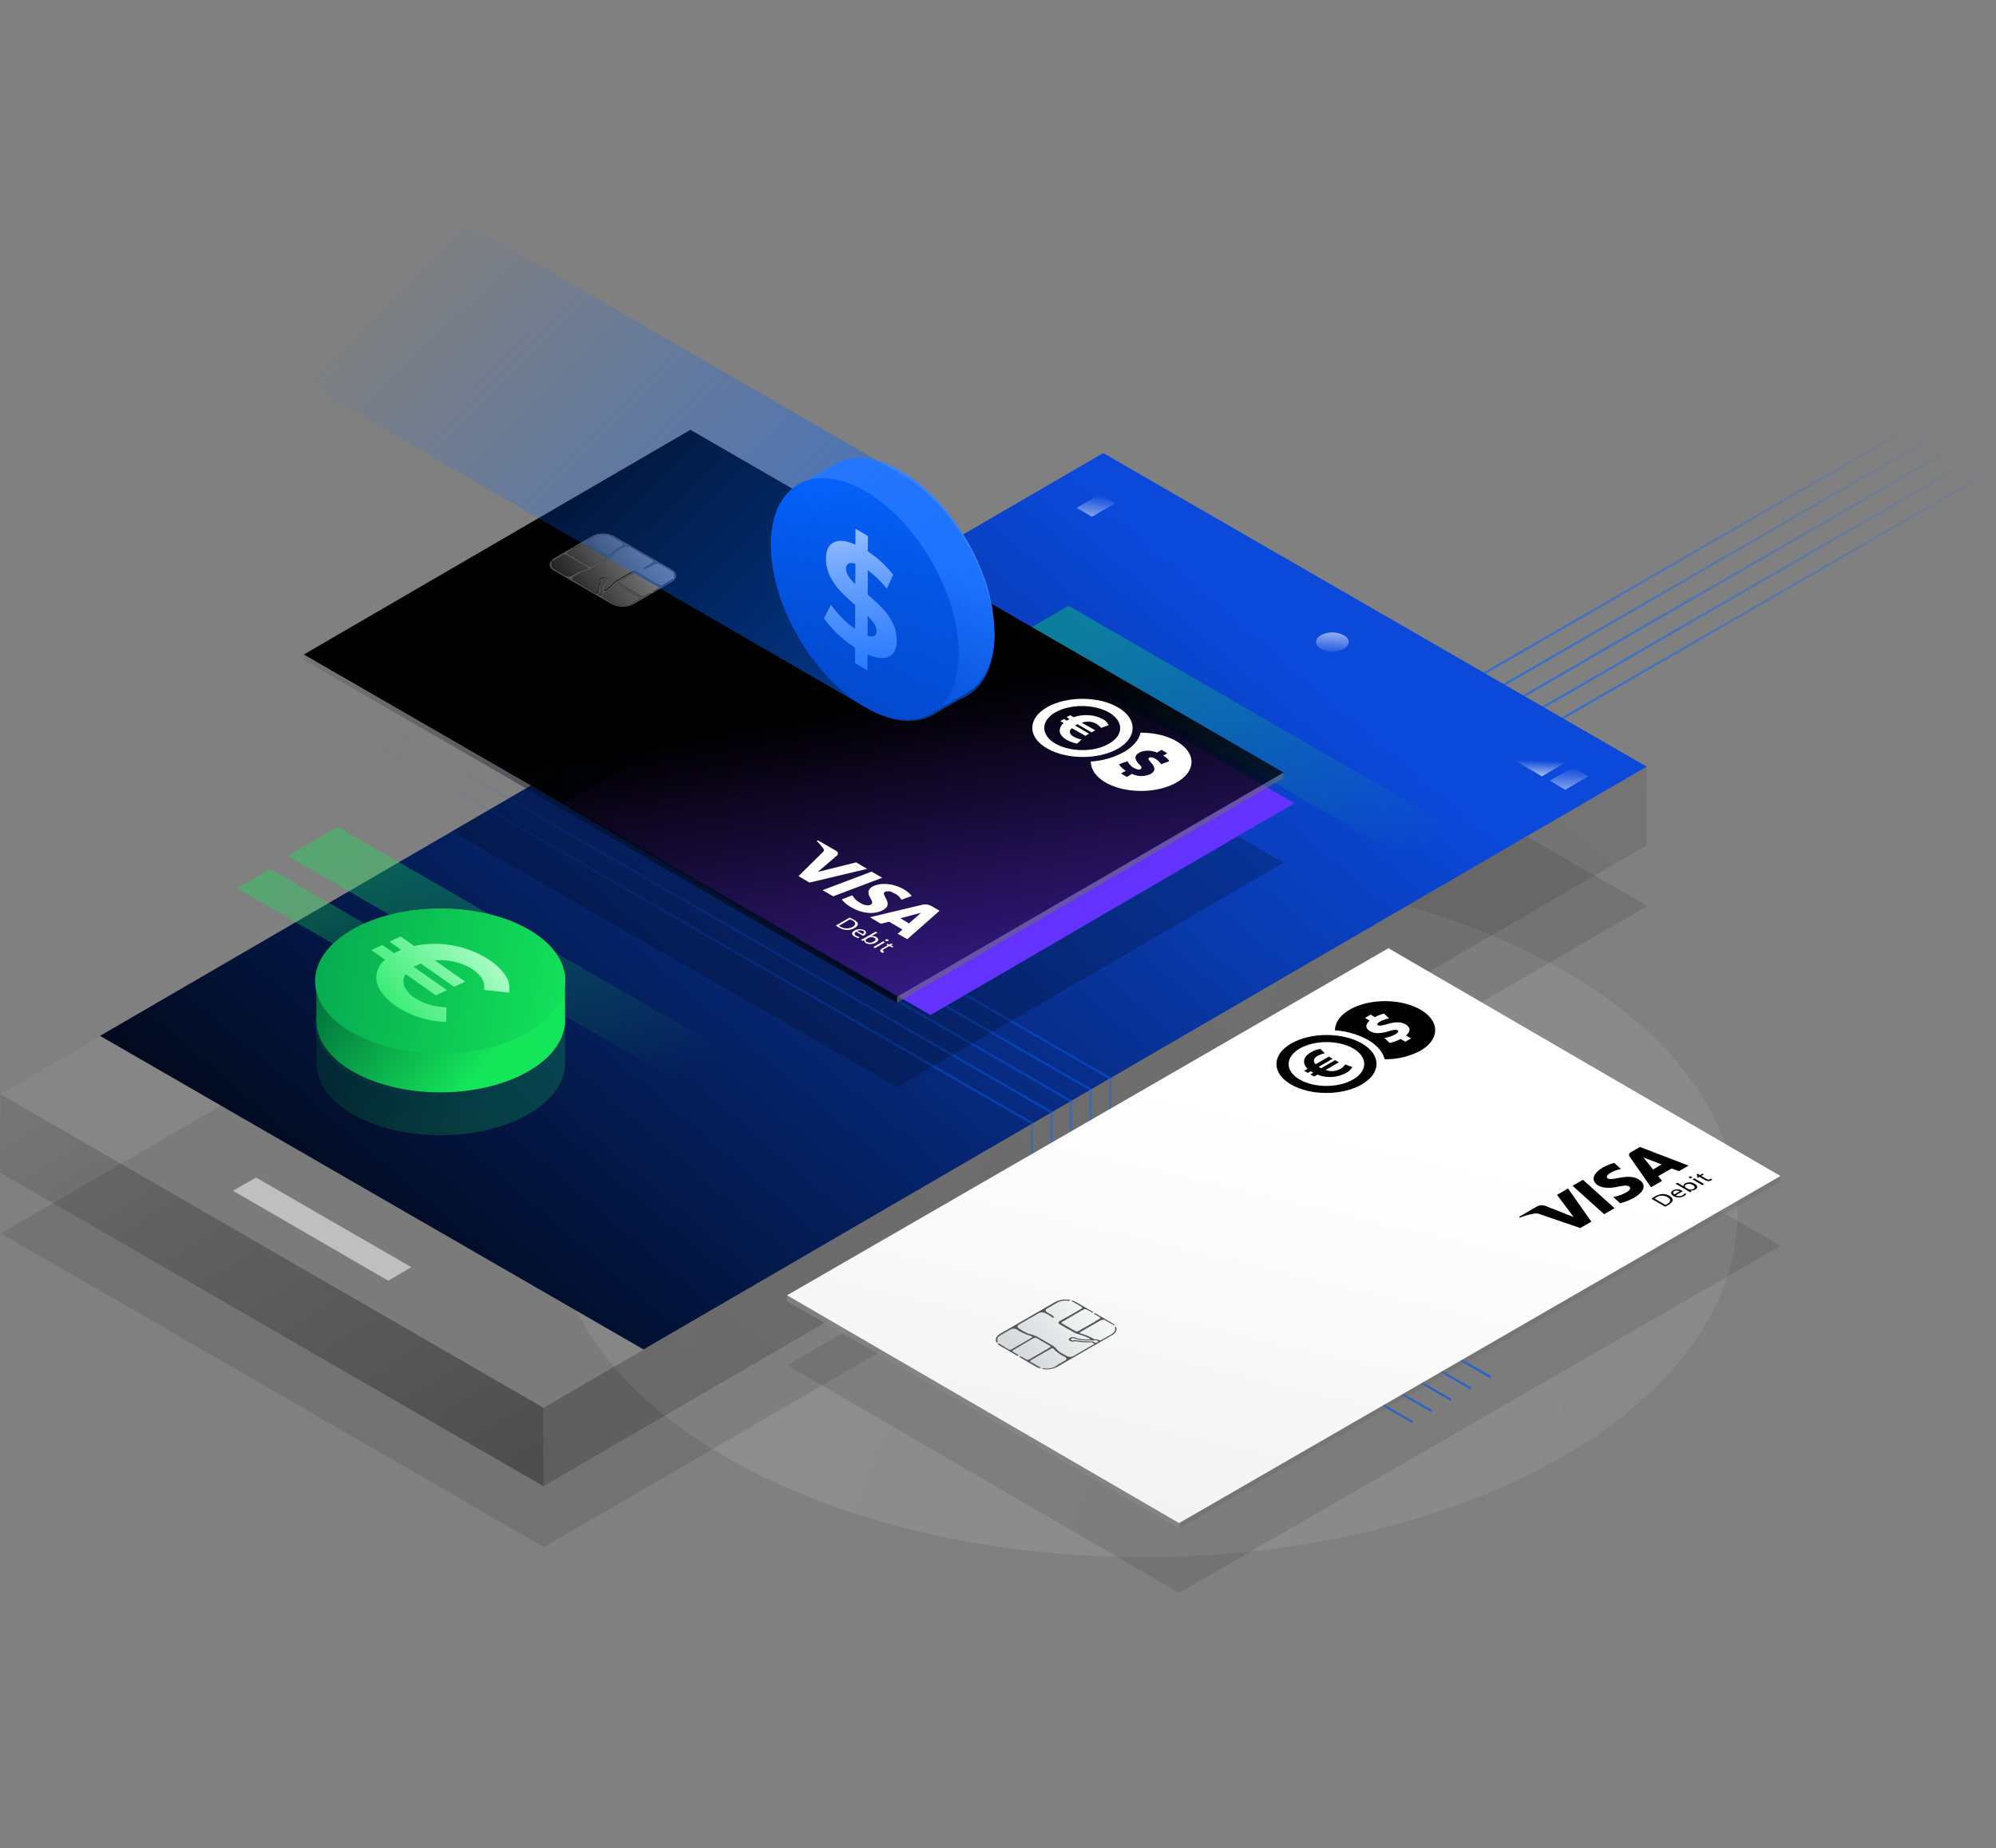 <svg xmlns="http://www.w3.org/2000/svg" xmlns:xlink="http://www.w3.org/1999/xlink" width="884.886" height="819.405" viewBox="0 0 884.886 819.405"><rect x="0" y="0" width="884.886" height="819.405" fill="#808080" stroke="none"/><defs><style>.a{fill:url(#a);}.b,.m{opacity:0.2;}.c{fill:url(#b);}.d{opacity:0.1;}.e{fill:url(#c);}.f,.w{opacity:0.38;}.f{fill:url(#d);}.g{opacity:0.15;}.h{fill:#a5a5a5;}.i{fill:url(#e);}.j{fill:url(#f);}.k{fill:#bfbfbf;}.l{opacity:0.36;fill:url(#g);}.n{fill:#6432ff;}.o{opacity:0.6;}.p{fill:#6a6a6a;}.q{fill:url(#k);}.r{fill:url(#l);}.s{fill:#fff;}.t{fill:url(#m);}.u{clip-path:url(#n);}.v{fill:#545557;}.x{opacity:0.72;}.y{fill:#878787;}.z{fill:url(#o);}.aa{fill:url(#p);}.ab{clip-path:url(#q);}.ac{fill:url(#r);}.ad{fill:url(#s);}.ae{fill:url(#t);}.af{fill:url(#u);}.ag{fill:url(#v);}.ah{fill:url(#w);}.ai{fill:url(#x);}.aj{fill:url(#ab);}.ak{fill:url(#ac);}.al{fill:url(#ad);}.am{fill:url(#ae);}</style><linearGradient id="a" x1="0.932" x2="-0.039" y2="0.888" gradientUnits="objectBoundingBox"><stop offset="0" stop-color="#0564ff" stop-opacity="0"/><stop offset="1" stop-color="#0564ff"/></linearGradient><linearGradient id="b" x1="0.258" y1="-1.248" x2="0.5" y2="1" gradientUnits="objectBoundingBox"><stop offset="0" stop-color="#898989"/><stop offset="1" stop-color="#cbcbcb"/></linearGradient><linearGradient id="c" x1="1.435" y1="-0.176" x2="0" y2="0.965" gradientUnits="objectBoundingBox"><stop offset="0" stop-opacity="0.059"/><stop offset="1" stop-opacity="0.18"/></linearGradient><linearGradient id="d" x1="-0.268" y1="-0.311" x2="1.084" y2="1.263" gradientUnits="objectBoundingBox"><stop offset="0" stop-opacity="0"/><stop offset="1"/></linearGradient><linearGradient id="e" x1="0.885" y1="0.396" x2="0.053" y2="0.965" gradientUnits="objectBoundingBox"><stop offset="0" stop-color="#0b49db"/><stop offset="1"/></linearGradient><linearGradient id="f" x1="0.068" x2="1.039" y2="0.888" gradientUnits="objectBoundingBox"><stop offset="0" stop-color="#0564ff" stop-opacity="0"/><stop offset="0.636" stop-color="#0564ff"/><stop offset="0.862" stop-color="#0564ff" stop-opacity="0.278"/><stop offset="1" stop-color="#0564ff" stop-opacity="0"/></linearGradient><linearGradient id="g" x1="0.177" y1="0.071" x2="0.969" y2="0.853" gradientUnits="objectBoundingBox"><stop offset="0" stop-color="#14e65a"/><stop offset="1" stop-color="#14e65a" stop-opacity="0"/></linearGradient><linearGradient id="k" x1="-0.198" y1="-0.018" x2="1.26" y2="1.405" xlink:href="#d"/><linearGradient id="l" x1="0.527" y1="0.5" x2="0.716" y2="1.099" gradientUnits="objectBoundingBox"><stop offset="0"/><stop offset="1" stop-opacity="0.361"/></linearGradient><linearGradient id="m" x1="0.039" y1="1.198" x2="1.724" y2="0.5" gradientUnits="objectBoundingBox"><stop offset="0" stop-color="#e2e2e2" stop-opacity="0"/><stop offset="1" stop-color="#e2e2e2"/></linearGradient><clipPath id="n"><path d="M37.236,31.326a10.507,10.507,0,0,1-9.578,0L2,16.528c-2.636-1.54-2.636-4.019,0-5.559L18.914,1.13a10.508,10.508,0,0,1,9.578,0l25.629,14.8c2.662,1.54,2.662,4.019.026,5.559L37.236,31.326" transform="translate(-0.025 0.025)"/></clipPath><linearGradient id="o" x1="0.577" y1="0.313" x2="0.27" y2="1.077" gradientUnits="objectBoundingBox"><stop offset="0" stop-color="#fff"/><stop offset="1" stop-color="#f1f1f1"/></linearGradient><linearGradient id="p" x1="0.141" y1="0.62" x2="1.084" y2="0.144" gradientUnits="objectBoundingBox"><stop offset="0" stop-color="#d8d9da"/><stop offset="1" stop-color="#fff"/></linearGradient><clipPath id="q"><path d="M51.64,10.488c2.524,1.457,2.5,3.826-.026,5.283L27.151,29.9a10.089,10.089,0,0,1-9.135,0L1.855,20.507c-2.524-1.457-2.5-3.826.026-5.283L26.344,1.093a10.089,10.089,0,0,1,9.135,0L51.64,10.488" transform="translate(0.025 0)"/></clipPath><linearGradient id="r" x1="0.955" y1="0.5" x2="0.695" y2="1.166" gradientUnits="objectBoundingBox"><stop offset="0" stop-color="#3882fb"/><stop offset="1" stop-color="#002387"/></linearGradient><linearGradient id="s" x1="0.5" x2="0.5" y2="1" gradientUnits="objectBoundingBox"><stop offset="0" stop-color="#0564ff"/><stop offset="1" stop-color="#002387"/></linearGradient><linearGradient id="t" x1="0.5" x2="0.5" y2="1.398" gradientUnits="objectBoundingBox"><stop offset="0" stop-color="#fff"/><stop offset="1" stop-color="#0564ff"/></linearGradient><linearGradient id="u" x1="-0.588" y1="-0.046" x2="0.5" y2="0.78" gradientUnits="objectBoundingBox"><stop offset="0" stop-color="#0564ff"/><stop offset="1" stop-color="#0564ff" stop-opacity="0"/></linearGradient><linearGradient id="v" x1="0.584" y1="0.214" x2="0.5" y2="1" gradientUnits="objectBoundingBox"><stop offset="0" stop-color="#14e65a"/><stop offset="1" stop-color="#006839"/></linearGradient><linearGradient id="w" x1="0.286" y1="-0.068" x2="0.714" y2="1.601" gradientUnits="objectBoundingBox"><stop offset="0" stop-color="#14e65a"/><stop offset="1" stop-color="#008a4b"/></linearGradient><linearGradient id="x" x1="-0.222" y1="0.794" x2="1" y2="0.187" gradientUnits="objectBoundingBox"><stop offset="0" stop-color="#14e65a"/><stop offset="1" stop-color="#baffd1"/></linearGradient><linearGradient id="ab" x1="0.5" x2="0" y2="1.948" gradientUnits="objectBoundingBox"><stop offset="0" stop-color="#fff" stop-opacity="0"/><stop offset="1" stop-color="#fff"/></linearGradient><linearGradient id="ac" x2="0.316" y2="2.04" xlink:href="#ab"/><linearGradient id="ad" x1="0.642" y1="0.5" x2="0.591" y2="1.268" xlink:href="#ab"/><linearGradient id="ae" x1="0.76" y1="-0.949" x2="0.5" y2="1.236" gradientUnits="objectBoundingBox"><stop offset="0" stop-color="#fff"/><stop offset="1" stop-color="#fff" stop-opacity="0"/></linearGradient></defs><path class="a" d="M12588.814,19697.635l157.952-91.207,157.244-90.783-.991-.568-156.96,90.645v.283l-.279-.145-156.821,90.5Zm-8.624-4.949,158.092-91.207,157.1-90.783-.99-.568-157.105,90.645v.139l-157.1,90.645Zm-8.628-4.949,158.1-91.207,157.244-90.783-.99-.568-157.245,90.645v.139l-156.961,90.645Zm-8.764-4.949,158.23-91.348,157.105-90.783-.991-.566-157.1,90.783-157.1,90.645Zm-8.629-5.09,158.1-91.35,157.24-90.779-.986-.568-157.244,90.783-157.105,90.785Z" transform="translate(-12019.125 -19307.543)"/><g class="b" transform="translate(808.319 496.829) rotate(120)"><path class="c" d="M1704.557,144.8c102.862,59.391,185.937,203.346,185.618,321.525-.32,118.214-83.962,165.9-186.824,106.513S1517.343,369.488,1517.7,251.274C1518.017,133.1,1601.7,85.406,1704.557,144.8Z" transform="translate(-1517.697 -119.25)"/></g><g class="d" transform="translate(0.411 262.643)"><path d="M823.557,377.353,334.474,661.624,93.7,522.571,582.612,238.3Z" transform="translate(-93.7 -238.3)"/></g><g transform="translate(240.946 339.933)"><path class="e" d="M723.383,319.5l-.171,34.934L234.3,638.534V603.771Z" transform="translate(-234.3 -319.5)"/></g><path class="f" d="M334.545,543.353v34.763L93.6,439.063l.171-34.763Z" transform="translate(-93.6 80.852)"/><g class="g" transform="translate(0.172 200.88)"><path class="h" d="M823.557,377.353,334.474,661.624,93.7,522.571,582.612,238.3Z" transform="translate(-93.7 -238.3)"/></g><path class="i" d="M119.5,496.713,564.23,238.3,805.175,377.353,360.445,635.765Z" transform="translate(-75.147 -37.418)"/><path class="j" d="M12700.1,19746.037v-35.254l-22.9-13.148-157.952-91.207L12362,19515.645l.991-.568,156.96,90.645v.283l.279-.145,156.821,90.5,24.039,13.861v35.25l168.134,97v1.135Zm8.629-4.949v-35.109l-22.908-13.293-158.092-91.207-157.1-90.783.99-.568,157.105,90.645v.139l157.1,90.645,24.039,13.857-.14,35.109,168.129,97.146v1.131Zm8.624-4.953v-35.105l-22.9-13.293-158.1-91.207-157.244-90.783.99-.568,157.245,90.645v.139l156.961,90.645,24.039,13.857v35.109l168.134,97.146v1.131Zm8.769-4.945v-35.254l-22.909-13.148-158.23-91.348-157.105-90.783.991-.566,157.1,90.783,157.1,90.645,24.039,13.855v35.25l168.134,97.008v1.129Zm8.623-5.088.145-35.115-23.048-13.289-158.1-91.35-157.24-90.779.986-.568,157.244,90.783,157.105,90.785,24.039,13.855-.145,35.109,168.273,97v1.273Z" transform="translate(-12243.125 -19212.543)"/><path class="k" d="M233.016,465.629,164.175,425.9,153.9,431.723l68.842,39.9,10.275-5.994" transform="translate(-50.637 96.241)"/><g transform="translate(-575 -250.699)"><path class="l" d="M22.273,0l178.3,102.89L178.3,115.842,0,12.831Z" transform="translate(1026.433 519.333)"/><path class="l" d="M14.777,0l118.3,68.264L118.3,76.858,0,8.513Z" transform="translate(1004 538.028)"/></g><g transform="translate(-899 -152.699)"><path class="l" d="M22.273,0l178.3,102.89L178.3,115.842,0,12.831Z" transform="translate(1026.433 519.333)"/><path class="l" d="M14.777,0l118.3,68.264L118.3,76.858,0,8.513Z" transform="translate(1004 538.028)"/></g><path class="m" d="M515.467,356.037,344.062,455.5,146.738,342.148l171.4-99.619Z" transform="translate(53.596 26.486)"/><path class="n" d="M709.3,541.705,547.95,635.649,385.4,541.705,546.755,448Z" transform="translate(-135.419 -185.575)"/><g transform="translate(134.695 190.586)"><g class="o" transform="translate(262.962 151.937)"><path class="p" d="M425.4,304v2.433L254,406.052v-2.586Z" transform="translate(-254 -304)"/></g><g transform="translate(0 99.618)"><path class="q" d="M344.062,421.385v2.586L81.1,272.034V269.6Z" transform="translate(-81.1 -269.6)"/></g><path class="r" d="M515.467,356.037,344.062,455.5,81.1,303.719,252.5,204.1Z" transform="translate(-81.1 -204.1)"/><g transform="translate(219.313 119.276)"><path class="s" d="M303.723,302.411c-6.54-3.8-6.692-10.038-.152-13.84s17.186-3.8,23.878,0c6.54,3.8,6.692,10.038,0,13.84-6.388,3.8-17.034,3.8-23.726,0m27.68-16.121c-8.669-5.019-22.813-5.019-31.482,0s-8.669,13.232.152,18.251c8.669,5.019,22.813,5.019,31.482,0,8.517-5.019,8.517-13.232-.152-18.251" transform="translate(-189.808 -282.525)"/><path class="s" d="M320.392,288.981a15.13,15.13,0,0,0-7.909-1.673,14.426,14.426,0,0,0-4.867.913l-1.521-.913-1.673.913,1.369.76c-.3.152-.456.3-.76.456-.152.152-.3.152-.456.3l-1.217-.76-1.673.913,1.521.913a4.214,4.214,0,0,0-1.673,2.586c-.456,1.825.76,3.5,3.042,4.867a16.865,16.865,0,0,0,4.563,1.673l1.977-1.825a12.957,12.957,0,0,1-3.346-1.217c-1.217-.608-1.977-1.521-1.825-2.433a1.839,1.839,0,0,1,.913-1.369l5.931,3.346,1.673-.913-6.236-3.65a.531.531,0,0,0,.3-.152c.3-.152.456-.3.76-.456l6.236,3.65L317.2,294l-5.931-3.346a6.1,6.1,0,0,1,2.281-.456,7.152,7.152,0,0,1,4.106.913,9.19,9.19,0,0,1,2.129,1.825l3.346-1.217a5.931,5.931,0,0,0-2.738-2.738" transform="translate(-185.641 -280.046)"/><path class="s" d="M329.663,308.065c1.217.608,2.281.912,2.89.456.76-.456.456-1.065-.76-2.281-1.673-1.825-2.281-3.5,0-4.867,1.977-1.217,5.019-1.369,8.061-.152L341.83,300l2.586,1.521-1.825,1.065a7.4,7.4,0,0,1,2.738,2.433l-3.65,1.369a7.841,7.841,0,0,0-2.586-2.433c-1.369-.76-2.129-.76-2.738-.456s-.152,1.065,1.065,2.433c1.825,2.129,1.673,3.5-.3,4.715a9.452,9.452,0,0,1-8.365,0l-2.281,1.369-2.586-1.521,2.129-1.217a9.31,9.31,0,0,1-3.042-2.89l3.8-1.369a6.78,6.78,0,0,0,2.89,3.042M348.522,296.2c-4.411-2.585-10.19-3.8-15.969-3.8-.76,3.194-3.194,6.084-7.3,8.517a34.863,34.863,0,0,1-14.753,4.258c0,3.346,2.129,6.692,6.54,9.277,8.669,5.019,22.813,5.019,31.482,0,8.821-5.019,8.821-13.08,0-18.251" transform="translate(-180.92 -277.381)"/><path class="s" d="M255.718,336.423l-4.867-2.89-17.034,4.258,8.365-7.148c.913-.76.76-1.673-.3-2.281l-7.909-4.563-.608.3a18.95,18.95,0,0,1,3.042,3.5c.3.608.152.913-.456,1.521L225.3,339.617l4.867,2.89,25.551-6.084m6.692,3.954L257.7,337.64l-21.749,8.213,4.715,2.738,21.749-8.213m8.061,17.947,9.125-2.433-5.323,4.715-3.8-2.281m17.338-3.346-3.954-2.281a6.011,6.011,0,0,0-3.346-.456l-23.574,5.627,4.867,2.89,3.65-.913,5.932,3.5-2.129,1.825,4.259,2.433,14.3-12.623M271.839,345.4c-4.563-2.586-10.342-3.042-13.84-1.065-2.585,1.521-1.673,3.65-.76,5.171s.913,2.281.152,2.738c-1.217.76-3.194.152-4.563-.608a.149.149,0,0,1-.152-.152,8.129,8.129,0,0,1-3.5-3.346l-4.715,1.825a13.526,13.526,0,0,0,4.259,3.5c4.867,2.89,10.494,3.346,14.3,1.065,4.715-2.738-1.521-6.692.608-7.909a4.2,4.2,0,0,1,3.5.3,2.476,2.476,0,0,0,.913.456,6.967,6.967,0,0,1,2.89,2.738l4.563-1.673a13.16,13.16,0,0,0-3.65-3.042" transform="translate(-225.3 -261.025)"/><path class="s" d="M238.329,350.406a3.33,3.33,0,0,1-.76-.456l4.867-2.89a7.4,7.4,0,0,0,1.065.456c1.673.913,1.521,1.977.152,2.89a5.515,5.515,0,0,1-5.323,0m5.779-3.194-1.825-.913-6.084,3.5a5.308,5.308,0,0,0,1.369.913,6.726,6.726,0,0,0,3.65,1.065,6.512,6.512,0,0,0,3.346-.913c1.065-.608,1.369-1.217,1.369-1.825q-.228-.912-1.825-1.825" transform="translate(-219.622 -249.305)"/><path class="s" d="M243.168,350.475a3.052,3.052,0,0,1,2.585,0c.913.456.3,1.065-.152,1.369l-2.433-1.369m3.194-.3a4.556,4.556,0,0,0-4.411.152c-1.369.76-1.369,1.825,0,2.586a7.812,7.812,0,0,0,1.825.76l.456-.456a10.5,10.5,0,0,1-1.521-.608c-.76-.456-1.065-1.065,0-1.825l3.042,1.825c.152,0,.152-.152.456-.152.76-.608,1.521-1.521.152-2.281" transform="translate(-217.161 -247.549)"/><path class="s" d="M246.086,354.963a.752.752,0,0,1-.3-1.217.531.531,0,0,1,.3-.152l.76-.456c.152,0,.3-.152.456-.152a2.516,2.516,0,0,1,2.129.152c.913.456.608,1.217-.3,1.673a3.107,3.107,0,0,1-3.042.152m4.715-4.106-.76-.456-5.323,3.042a9.042,9.042,0,0,0-1.217.608l.76.456.76-.456h0c-.3.456,0,.913.608,1.369a4.564,4.564,0,0,0,4.411-.152c1.369-.76,1.521-1.673.3-2.433a3.132,3.132,0,0,0-2.281-.456h0l2.738-1.521" transform="translate(-215.82 -247.169)"/><path class="s" d="M252.271,353.956l-.76-.456-4.411,2.586.76.456,4.411-2.586m1.369-1.217a1.3,1.3,0,0,0-1.065,0,.317.317,0,0,0,0,.608,1.3,1.3,0,0,0,1.065,0,.317.317,0,0,0,0-.608" transform="translate(-213.945 -246.011)"/><path class="s" d="M254.879,354.2l-1.065-.3-.76.456-.608-.456-.608.3.608.456-2.433,1.369a2.583,2.583,0,0,0-.913.912c0,.3.152.456.456.76a2.57,2.57,0,0,0,.76.3l.608-.456c-.152,0-.3-.152-.456-.3-.456-.3-.3-.456.3-.912l2.433-1.369,1.217.608.608-.3-1.217-.608,1.065-.456" transform="translate(-212.903 -245.346)"/></g><g transform="translate(108.973 45.943)"><path class="t" d="M24.7,20.848l-.261-.1a4.424,4.424,0,0,0-.6-.026.558.558,0,0,0-.47.235c-.157.183-.183.365-.026.5l.078.183a1.038,1.038,0,0,1-.052.47l-.078.078a.769.769,0,0,1-.13.339l-.1.183-.13.261a2.783,2.783,0,0,1-.183.5c-.052.1-.078.209-.13.313l-.052.183-.078.522V25.52l-.026.235v.183l-.026.365v.1l-.026.209c-.052.1-.1.183-.365.261a1.165,1.165,0,0,0-.548.287c-.078.052-.078.13-.078.261l.052.13.157.183v.026l.157.078.026.026.235.078a1.484,1.484,0,0,0,.757,0c.157-.026.418-.13.444-.209a1.162,1.162,0,0,0,.13-.339c0-.13-.026-.235-.026-.313l-.026-.313v-.418a3.5,3.5,0,0,0-.026-.522,2.68,2.68,0,0,1-.026-.652,1.488,1.488,0,0,0,.026-.339v-.261l.052-.209a1.488,1.488,0,0,0,.026-.339.973.973,0,0,1,.052-.313l.13-.313c.052-.1.078-.209.13-.313.157-.235.313-.5.5-.731a3.252,3.252,0,0,1,.548-.626c.1-.1.13-.157.235-.209l.1-.1a.4.4,0,0,0-.157-.47l-.209-.1m22.419,2.662h0a5.7,5.7,0,0,0-.522-.287,2.853,2.853,0,0,1-.391-.209c-.209-.13-.418-.235-.626-.365l-.626-.365-.235-.157-.235-.157c-.157-.078-.287-.157-.418-.235s-.287-.13-.418-.209l-.13-.078-1.253-.757s-.7-.391-.835-.47-.209-.13-.287-.183l-.261-.157c-.157-.1-.339-.183-.5-.287l-.287-.157L39.314,19c-.183-.1-.235-.157-.287-.183l-.209-.13-.287-.157-.235-.1-.183-.1-.157-.078-.13-.052a.626.626,0,0,0-.365-.052,1.942,1.942,0,0,0-.809.313,2.25,2.25,0,0,1-.5.287,2.98,2.98,0,0,0-.418.235,1.989,1.989,0,0,1-.339.183l-.235.1a3.735,3.735,0,0,0-.626.418,4.967,4.967,0,0,1-.626.365l-.13.052-.261.13c-.157.078-.287.183-.418.261l-.235.13-.391.235-.313.157-.13.052-.183.13c-.1.078-.235.157-.339.235l-.391.235a6.246,6.246,0,0,0-.548.339.568.568,0,0,0-.183.235c-.052.1.026.209.183.287l.157.078.287.183.287.183.13.078c.235.13.5.261.7.391l.887.522.209.157.209.13c.13.078.287.157.418.235l.47.235a4.251,4.251,0,0,1,.444.287c.13.078.365.235.365.235l.157.078.183.078,1.984,1.148c.1.052.209.13.313.183a1.755,1.755,0,0,0,.287.183c.13.078.287.157.418.235.131.052.235.13.365.183l1.592.913a3.606,3.606,0,0,0,.731.339.357.357,0,0,0,.365-.026l.548-.235c.261-.157.522-.287.783-.444a2.664,2.664,0,0,0,.418-.235.841.841,0,0,1,.365-.209,2.149,2.149,0,0,0,.444-.287l.157-.1a.432.432,0,0,1,.313-.13.626.626,0,0,1,.365.052l.391.157.7-.418-.1-.1c-.131-.1-.235-.235-.157-.313a1.481,1.481,0,0,1,.47-.313c.287-.13.391-.209.548-.287a2.775,2.775,0,0,1,.5-.287c.078-.078.183-.13.261-.209l.157-.1.183-.13c.183-.1.5-.287.5-.418V24.45a.669.669,0,0,0-.287-.391c-.183-.1-.313-.209-.47-.313a2.188,2.188,0,0,1-.5-.235M18.852,1.666,1.94,11.505c-2.636,1.54-2.636,4.019,0,5.559l25.629,14.8a10.507,10.507,0,0,0,9.578,0,7.48,7.48,0,0,1-1.749.731v-.026c.052-.1.1-.235.157-.339l.313-.183.13-.052a1.408,1.408,0,0,0,.339-.157l.287-.209.444-.287a12.218,12.218,0,0,1,1.566-.94c.209-.1.313-.157.444-.235l.13-.1a2.867,2.867,0,0,0,.365-.235l.235-.13c.026-.026.261-.261.157-.418l-.052-.078h0a1.969,1.969,0,0,0-.522-.522c-.287-.183-.574-.365-.861-.522l-8.508-4.933a1.188,1.188,0,0,0-.522-.13,1.074,1.074,0,0,0-.626.287l-.183.209-.183.209-.7.7c-.1.1-.235.209-.365.339l-.235.183-.652.522-.183.1-.287.209c-.209.157-.418.287-.626.444a4.462,4.462,0,0,1-.6.339l-.365.235-.235.157a.507.507,0,0,0-.13.418v.183a.675.675,0,0,1-.313.5l-.13.078-.235.183-.1.235c-.026.078.1.183.209.235l.13.078c.913.522,1.592.94,2.245,1.3.652.391,1.3.757,2.192,1.279l.261.157-.1.052.13-.052c.209.13,1.253.522,1.357.574l.261.052c.261.052.47.13.757.183a2.477,2.477,0,0,0,.522.052l.183.026.287.026h1.253l.418-.052a.994.994,0,0,1,.731.1l.261.183a10.534,10.534,0,0,1-6.812-.966L1.94,17.064C.061,15.994-.487,14.428.27,13.071l.444.13c.261.209.183.365.13.47l-.052.1a.921.921,0,0,0-.078.365l.026.183v.313l.026.261a2.893,2.893,0,0,0,.235.5,2.794,2.794,0,0,0,.365.418,3.111,3.111,0,0,0,.47.391,3.258,3.258,0,0,1,.313.209c.13.078.235.157.365.235l.261.13.052.026c.1.052.157.1.209.13l.157.1.157.078.183.078s.731.47.913.548l2.271,1.331.157.078a1.752,1.752,0,0,0,.6.261,3.5,3.5,0,0,0,1.253.1,2.549,2.549,0,0,0,1.1-.313l.235-.157.47-.313.548-.313a17.074,17.074,0,0,1,1.7-.94l.94-.418c.287-.13.574-.235.861-.365l.391-.157.783-.261a2.235,2.235,0,0,1,.391-.13.862.862,0,0,0,.574-.287c.13-.183.078-.365-.157-.522l-.235-.13-.5-.287L7.186,10.017,7,9.939a1.655,1.655,0,0,0-.783-.052,3.773,3.773,0,0,0-.757.287.818.818,0,0,0-.287.209c-.078.052-.157.13-.287.209l-.261.13-.235.1-.261.183a2.478,2.478,0,0,1-.444.261,1.664,1.664,0,0,0-.365.209,3.925,3.925,0,0,1-.652.391,3.328,3.328,0,0,0-.313.183l-.548.339a.516.516,0,0,1-.287.157l-.313.052-.548-.078A4.772,4.772,0,0,1,1.94,11.505L10,6.807c0,.026.026.026.052.078.183.183.313.444.1.6-.679.391-1.357.783-2.062,1.2q-.391.235-.391.47a.317.317,0,0,0,.183.313c.1.052.5.313.6.365l3.132,1.8H11.6l2.479,1.435.783.47c.13.078.235.13.365.209l.313.157.783.47.6.339h.026l.13.1.183.13.235.1.209.1h0a1,1,0,0,0,.548.13.747.747,0,0,0,.444-.1c.1-.078.261-.157.391-.235l6-3.471c.313-.183.339-.418.078-.626l-.339-.235-.209-.13c-.183-.1-1.122-.626-1.122-.626a1.624,1.624,0,0,1-.313-.209L22.9,9.469l-.183-.1-.235-.1L22.245,9.1l-.235-.13-1.566-.887c-.235-.13-.966-.6-1.174-.7A2.386,2.386,0,0,0,18.9,7.2a2.157,2.157,0,0,1-.339-.183,2.177,2.177,0,0,1-.313-.209l-.235-.157-.183-.078-.183-.052-.365-.235-.47-.235-.157-.1-.13-.078-.209-.13-.261-.13-.13-.1-.235-.13c-.13-.078-.313-.157-.47-.235a1.437,1.437,0,0,0-1.044,0c-.365.183-.731.391-1.07.6-.183.1-.339.209-.5.313-.209.13-.391.235-.626.365a1.092,1.092,0,0,1-.757.183l-.47-.183,8.091-4.75m12.5,2.4-1.3-.731-.313-.157c-.235-.13-.47-.235-.7-.365h0l-.183-.13-.183-.1-.261-.13-.261-.13s-.887-.5-1.044-.6c-.13-.078-.287-.13-.444-.209l-.313-.13a2.783,2.783,0,0,0-.5-.183,6.959,6.959,0,0,0-1.8-.235H22.871a2.954,2.954,0,0,1-.992.052l-.339-.1-.13-.13L21.358.7a6.859,6.859,0,0,1-.783.235v.1a.425.425,0,0,1-.183.522c-.1.052-.235.13-.339.183a2.157,2.157,0,0,0-.339.183c-.47.261-.94.522-1.409.809l-.783.47c-.47.287-.94.548-1.409.835a.436.436,0,0,0,.026.809l2.975,1.67h0l3.315,1.931L25.481,10.2a1.178,1.178,0,0,0,.679.13.926.926,0,0,0,.626-.261l.078-.1a6.431,6.431,0,0,1,.731-.731l.13-.13.157-.157.209-.183c.1-.078.183-.157.287-.235l.261-.209c.209-.183.418-.339.626-.522.183-.13.339-.235.522-.365l1.488-.861c.1-.052.235-.13.365-.183a4.223,4.223,0,0,0,.47-.261,1.19,1.19,0,0,0,.313-.313l.052-.1.052-.13c.157-.235.026-.47-.1-.7a1.566,1.566,0,0,0-.5-.418c-.157-.1-.365-.261-.574-.391M52.99,16.49s-1.07-.6-1.462-.809l-.365-.209-.548-.313c-.287-.157-.574-.339-.861-.5l-.731-.444-.209-.1a2.615,2.615,0,0,0-.94-.209,7,7,0,0,0-1.044.052l-.183.026a2.521,2.521,0,0,0-.679.287c-.365.235-.313.209-.522.339l-.992.574-.183.1a.929.929,0,0,1-.261.157s-.052.026-.391.183l-.6.261-.183.078a2.258,2.258,0,0,1-.444.183.8.8,0,0,1-.5-.026h-.026c-.131-.078-.235-.183-.183-.261A.767.767,0,0,1,42,15.6c.235-.13.5-.235.731-.339l.339-.157.313-.157c.183-.1.365-.183.548-.287l.209-.13.157-.1.365-.235a6.26,6.26,0,0,0,.679-.47c.235-.157.365-.261.391-.418a1.183,1.183,0,0,0,.052-.6l-.1-.183-.078-.13a.705.705,0,0,0-.339-.339,1.181,1.181,0,0,0-.261-.13l-.235-.13-.183-.13-.157-.1-.444-.261-.418-.235-.209-.1-.235-.1-.13-.1-.13-.078-.157-.078-.261-.13-.052-.026c-.287-.183-.5-.287-.7-.418l-.339-.235c-.157-.1-.313-.183-.47-.287-.235-.13-.444-.235-.652-.365-.183-.078-.339-.183-.5-.261l-.5-.287L36.808,7.173c-.313-.183-.626-.365-1.018-.574a3.229,3.229,0,0,0-.757-.261,2.845,2.845,0,0,0-1.044-.052,2.775,2.775,0,0,0-.913.209q-.666.313-1.253.626a20.531,20.531,0,0,0-1.931,1.174l-.261.183c-.13.078-.235.157-.339.209-.157.13-.339.287-.5.444L28.43,9.5l-.313.339a4.333,4.333,0,0,0-.339.365l-.261.313-.1.1a1.337,1.337,0,0,1-.339.313l-.13.1-.261.209a2.849,2.849,0,0,1-.444.339c-2.114,1.227-4.228,2.479-6.342,3.706l-.861.5a3.628,3.628,0,0,1-.548.287,6.494,6.494,0,0,1-.757.287c-.261.1-.418.13-.548.183l-1.331.418-1.174.418-.287.13L14,17.664c-.157.052-.313.13-.444.183-.522.261-1.044.548-1.514.835-.391.235-.783.5-1.174.757l-.391.261a1.033,1.033,0,0,0-.47.574c-.157.418-.026.731.418,1.018a5.865,5.865,0,0,0,.548.313l.835.47,8.378,4.854a.66.66,0,0,0,.235.1c.026,0,.078-.026.209-.13a1.614,1.614,0,0,1,.809-.418c.183-.052.209-.078.183-.157a2.245,2.245,0,0,1-.026-.418l.026-1.174v-.365c.052-.261.1-.522.183-.809l.052-.157a2.011,2.011,0,0,1,.287-.7c.157-.235.261-.5.391-.731a.341.341,0,0,0-.1-.391.653.653,0,0,1,.052-1.018,2.11,2.11,0,0,1,1.644-.47,1.978,1.978,0,0,1,.783.13c.183.1.313.157.418.209a.878.878,0,0,1,.47.5.848.848,0,0,1-.157.7,5.536,5.536,0,0,1-.391.391l-.183.157a1.577,1.577,0,0,0-.47.574l-.157.261c-.052.1-.13.183-.183.287a5.492,5.492,0,0,0-.157.626l-.052.183c-.026.157-.052.313-.078.444a1.935,1.935,0,0,0,.026.548,1.038,1.038,0,0,1,0,.287c0,.13-.052.235.052.391l.1.078h.183a2.447,2.447,0,0,1,.47-.235.95.95,0,0,1,.313-.235,2.712,2.712,0,0,0,.5-.339c.1-.1.261-.209.391-.313l.183-.13.444-.391c.13-.13.183-.157.235-.209l.835-.861.209-.261c.078-.1.183-.209.261-.313a3.581,3.581,0,0,1,.47-.418c.183-.157.365-.287.548-.444l.7-.47c.13-.078.287-.157.418-.235l.731-.391.287-.209.183-.078.183-.078.183-.13.13-.1c.13-.1.313-.183.47-.287.157-.078.287-.157.418-.235A8.37,8.37,0,0,1,33.7,19l.809-.47c.365-.209.7-.418,1.07-.626a4.288,4.288,0,0,1,.731-.418,2.458,2.458,0,0,1,1.383-.157,3.127,3.127,0,0,1,1.1.391c1.018.6,2.01,1.2,3.027,1.827,1.07.652,2.14,1.3,3.184,1.905,0,0,2.114,1.227,2.479,1.435l1.018.548.418.235a1.86,1.86,0,0,0,1.044-.13,5.187,5.187,0,0,0,.757-.418l.391-.235.209-.13c.13-.1.313-.183.365-.235l.391-.209a1.156,1.156,0,0,0,.235-.13,1.836,1.836,0,0,1,.5-.339l.235-.13c.052-.026.183-.1.339-.209.365-.235.5-.313.548-.339l.313-.209.183-.1.235-.078a1.954,1.954,0,0,1,.548.052,3.167,3.167,0,0,0,.261-.365l-.052-.052-.183-.13-.1-.13-.026-.183.078-.287a.921.921,0,0,0,.078-.365,2,2,0,0,0-.052-.757,1.6,1.6,0,0,0-.183-.365l-.078-.157a1.1,1.1,0,0,0-.313-.391c-.391-.313-.835-.6-1.253-.913l-.235-.157c.052.052-.052,0-.157-.078" transform="translate(0.059 -0.511)"/><g transform="translate(0.022 0)"><g class="u" transform="translate(0 0)"><path class="v" d="M21.645,27.317v-.026l-.157-.183-.052-.13a.346.346,0,0,1,.078-.261,1.721,1.721,0,0,1,.548-.287c.261-.078.313-.157.365-.261l.026-.209v-.1l.026-.365v-.183l.026-.235c0-.1-.026-.7,0-.835v-.209l.078-.522.052-.183c.052-.1.078-.209.13-.313a3.806,3.806,0,0,0,.183-.5l.13-.261.1-.157a.769.769,0,0,0,.13-.339l.052-.1a1.038,1.038,0,0,0,.052-.47L23.341,21a.341.341,0,0,1,.026-.5.74.74,0,0,1,.47-.235,4.424,4.424,0,0,1,.6.026l.261.1.209.157a.4.4,0,0,1,.157.47l-.1.1c-.1.052-.13.1-.235.209a2.558,2.558,0,0,0-.548.626,7.178,7.178,0,0,0-.5.731c-.052.1-.078.209-.13.313l-.157.235a.973.973,0,0,0-.052.313c0,.1-.026.235-.026.339l-.052.209v.261a1.605,1.605,0,0,1-.026.339,2.787,2.787,0,0,0,.026.652,1.8,1.8,0,0,1,.026.522V26.3l.026.313c0,.1.026.209.026.313a1.162,1.162,0,0,1-.13.339c-.026.078-.261.183-.444.209a1.248,1.248,0,0,1-.757,0l-.235-.078-.026-.026-.1-.052M54.086,15.964,28.43,1.166A10.567,10.567,0,0,0,21.384.252l.052.078.13.13.339.078A2.954,2.954,0,0,0,22.9.487h1.174a6.959,6.959,0,0,1,1.8.235,2.783,2.783,0,0,1,.5.183l.313.13a2.314,2.314,0,0,1,.444.209c.13.078,1.044.6,1.044.6l.261.13.261.13.183.1.183.13h0c.235.13.47.261.7.365l.313.157,1.3.731c.235.13.444.261.652.391a1.566,1.566,0,0,1,.5.418c.13.235.261.444.1.7l-.052.13-.052.1a1.19,1.19,0,0,1-.313.313c-.157.078-.313.183-.47.261-.13.052-.261.13-.365.183l-1.488.861a6.331,6.331,0,0,0-.522.365c-.209.183-.418.339-.626.522l-.261.209c-.1.078-.183.157-.287.235l-.209.183-.157.157-.13.13a6.44,6.44,0,0,0-.731.731l-.078.1a.926.926,0,0,1-.626.261,1.178,1.178,0,0,1-.679-.13L22.532,7.978,19.217,6.046h0L16.138,4.3a.436.436,0,0,1-.026-.809c.47-.287.94-.548,1.409-.835l.783-.47c.47-.261.94-.548,1.409-.809.1-.052.235-.13.339-.183a1.406,1.406,0,0,0,.339-.183.425.425,0,0,0,.183-.522s0-.026,0-.052a7.281,7.281,0,0,0-1.723.731L10.735,5.89l.47.183a.88.88,0,0,0,.757-.183c.209-.13.418-.235.626-.365.183-.1.339-.209.5-.313.365-.209.7-.418,1.07-.6a1.439,1.439,0,0,1,1.044,0c.157.078.339.157.47.235l.235.13.13.1.261.13.209.1.13.078.157.1.47.235.365.235.183.078.183.078.235.157a2.177,2.177,0,0,0,.313.209,2.157,2.157,0,0,1,.339.183c.1.052.235.1.365.183.183.1.94.574,1.174.7l1.566.887.235.13.235.157.235.1.183.1.287.183c.1.052.183.13.313.209,0,0,.913.522,1.122.626l.209.13.339.235q.431.313-.078.626l-6,3.471-.391.235a.747.747,0,0,1-.444.1,1,1,0,0,1-.548-.13h0l-.209-.1-.235-.1-.183-.13-.13-.052h-.026l-.6-.339-.783-.47-.313-.157a2.608,2.608,0,0,1-.365-.209l-.783-.47L11.57,11.162H11.6l-3.132-1.8c-.1-.052-.47-.287-.6-.365a.341.341,0,0,1-.183-.313q0-.274.391-.47c.679-.391,1.357-.783,2.062-1.2.235-.13.078-.391-.1-.6-.026-.026-.052-.052-.052-.078l-8.065,4.7A5.774,5.774,0,0,0,.635,12.049l.548.052.339-.052a.882.882,0,0,0,.313-.157l.548-.339a3.328,3.328,0,0,1,.313-.183,7.177,7.177,0,0,0,.652-.391c.1-.078.235-.13.365-.209a2.478,2.478,0,0,0,.444-.261l.261-.183.235-.1.261-.13A1.363,1.363,0,0,0,5.2,9.883a1.363,1.363,0,0,1,.287-.209,2.4,2.4,0,0,1,.757-.287,1.62,1.62,0,0,1,.783.052l.183.078L15.851,14.5l.5.287.235.13c.235.157.287.313.157.522a.8.8,0,0,1-.574.287,2.235,2.235,0,0,0-.391.13l-.783.261c-.13.052-.235.1-.391.157-.313.13-.574.235-.861.365l-.992.418a10.545,10.545,0,0,0-1.7.94l-.548.313c-.183.1-.313.209-.47.313l-.235.157a2.973,2.973,0,0,1-1.1.313,3.5,3.5,0,0,1-1.253-.1,2.09,2.09,0,0,1-.6-.261l-.157-.078L4.419,17.321c-.157-.1-.913-.548-.913-.548l-.183-.078-.157-.078L3.01,16.46a.723.723,0,0,0-.209-.13L2.749,16.3l-.261-.13c-.13-.078-.235-.157-.365-.235-.1-.078-.209-.13-.313-.209a3.111,3.111,0,0,1-.47-.391,2.794,2.794,0,0,1-.365-.418,2.013,2.013,0,0,1-.209-.5l-.026-.261v-.339l-.026-.209a1.828,1.828,0,0,1,.078-.365l.052-.1c.052-.13.13-.261-.13-.47l-.444-.13C-.487,13.9.061,15.468,1.94,16.538l25.629,14.8a10.534,10.534,0,0,0,6.812.966l-.261-.183a.994.994,0,0,0-.731-.1l-.418.052H31.719l-.287-.026-.183-.026a4.982,4.982,0,0,0-.522-.052,6.421,6.421,0,0,1-.757-.183l-.261-.052a13,13,0,0,1-1.357-.574l-.13.052.1-.052L28.065,31c-.887-.522-1.54-.887-2.192-1.279s-1.331-.783-2.245-1.3l-.13-.078c-.1-.052-.235-.157-.209-.235l.1-.235.235-.183.13-.078a.675.675,0,0,0,.313-.5v-.183a.507.507,0,0,1,.13-.418l.287-.13.365-.209c.209-.13.418-.235.6-.339a6.5,6.5,0,0,0,.626-.444l.287-.209.183-.1.652-.522.235-.183a4.334,4.334,0,0,1,.365-.339l.7-.7.183-.209.183-.209a1.074,1.074,0,0,1,.626-.287.751.751,0,0,1,.522.13l8.587,4.933c.287.183.574.339.861.522a2.461,2.461,0,0,1,.522.522h0l.052.078c.1.157-.13.391-.157.418l-.235.13c-.1.078-.261.157-.365.235l-.13.1a2.276,2.276,0,0,1-.444.235c-.13.052-.626.365-1.566.94l-.444.287-.287.209c-.052.026-.183.078-.339.157l-.13.052-.313.183c-.052.13-.1.235-.157.339v.026a7.48,7.48,0,0,0,1.749-.731l8.091-4.7-.391-.157a.6.6,0,0,0-.365-.052.432.432,0,0,0-.313.13l-.157.1a4.526,4.526,0,0,1-.444.287.841.841,0,0,0-.365.209,2.665,2.665,0,0,1-.418.235c-.261.13-.522.287-.783.444l-.548.235a.574.574,0,0,1-.365.026,3.606,3.606,0,0,1-.731-.339L38.844,26.9c-.1-.052-.235-.13-.365-.183-.13-.078-.287-.157-.418-.235-.1-.052-.183-.13-.287-.183a3.326,3.326,0,0,0-.313-.183l-1.984-1.148-.183-.078-.157-.078s-.261-.157-.365-.235c-.13-.1-.287-.183-.444-.287-.13-.078-.313-.157-.47-.235-.13-.078-.287-.157-.418-.235l-.209-.13-.209-.157-.887-.522-.7-.391-.13-.078-.287-.183-.287-.183-.157-.078c-.157-.078-.235-.183-.183-.287s.1-.209.183-.235a6.245,6.245,0,0,1,.548-.339L31.51,21a3.819,3.819,0,0,0,.339-.235l.183-.13.13-.052.313-.157.391-.235.235-.13a2.254,2.254,0,0,1,.418-.261l.261-.13.13-.052s.444-.235.626-.365a5.226,5.226,0,0,1,.626-.418l.235-.1a1.042,1.042,0,0,0,.339-.183,1.324,1.324,0,0,1,.418-.235,4.174,4.174,0,0,0,.5-.287,1.941,1.941,0,0,1,.809-.313.651.651,0,0,1,.365.052l.13.052.157.078.183.1.235.1.287.157.209.13a1.084,1.084,0,0,0,.287.183l.783.444.287.157c.157.1.339.183.5.287l.261.157c.1.052.183.13.287.183.13.078.835.47.835.47l1.253.757.13.078c.13.078.287.13.418.209a3.366,3.366,0,0,1,.418.235l.235.157.235.157.626.365c.209.13.418.235.626.365a2.852,2.852,0,0,1,.391.209c.157.078.313.157.5.261h0c.157.1.287.183.444.287l.47.313a.756.756,0,0,1,.287.391v.078c0,.13-.313.313-.5.418l-.183.13-.157.1a1.829,1.829,0,0,0-.261.209c-.209.1-.365.209-.5.287a3.335,3.335,0,0,1-.548.287,1.237,1.237,0,0,0-.47.313c-.052.1.052.209.157.313l.1.1,8.117-4.724a4.556,4.556,0,0,0,1.3-1.07,3.552,3.552,0,0,0-.548-.052l-.235.078-.183.1-.313.209c-.052.026-.183.1-.548.339a1.984,1.984,0,0,1-.339.209l-.235.13a1.835,1.835,0,0,0-.5.339,1.156,1.156,0,0,1-.235.13l-.391.209a2.586,2.586,0,0,0-.365.235l-.209.13-.391.235a5.187,5.187,0,0,1-.757.418,1.825,1.825,0,0,1-1.044.13l-.418-.235c-.339-.183-.7-.365-1.018-.548-.365-.209-2.479-1.435-2.479-1.435-1.044-.6-2.114-1.253-3.184-1.905C40.958,18.6,39.966,18,38.948,17.4a3.337,3.337,0,0,0-1.1-.391,2.458,2.458,0,0,0-1.383.157,3.482,3.482,0,0,0-.731.418c-.365.209-.7.418-1.07.626l-.809.47a6.065,6.065,0,0,0-.809.5c-.13.078-.261.157-.418.235-.157.1-.339.183-.47.287l-.13.1-.183.13-.183.078-.183.078L31.2,20.3l-.731.391c-.13.078-.287.157-.418.235-.235.157-.5.313-.7.47-.183.157-.365.287-.548.444-.157.13-.313.261-.47.418a2.764,2.764,0,0,0-.261.313l-.209.261-.835.861a2.409,2.409,0,0,1-.235.209l-.444.391-.183.13a2.291,2.291,0,0,0-.391.313,1.835,1.835,0,0,1-.5.339,3.122,3.122,0,0,0-.313.235l-.47.235h-.183l-.1-.078a.434.434,0,0,1-.052-.391,1.053,1.053,0,0,0,0-.287,3.855,3.855,0,0,1-.026-.548,1.326,1.326,0,0,1,.078-.444l.052-.183a5.493,5.493,0,0,1,.157-.626,1.755,1.755,0,0,1,.183-.287l.157-.261a1.577,1.577,0,0,1,.47-.574l.183-.157c.13-.13.287-.261.391-.391a.848.848,0,0,0,.157-.7.878.878,0,0,0-.47-.5c-.1-.052-.235-.13-.418-.209a2.058,2.058,0,0,0-.783-.13,2.215,2.215,0,0,0-1.644.47.653.653,0,0,0-.052,1.018.388.388,0,0,1,.1.391c-.13.235-.235.5-.391.731a2.011,2.011,0,0,0-.287.7l-.052.157a7.351,7.351,0,0,0-.183.809v.365l-.026,1.174a2.245,2.245,0,0,0,.026.418c0,.052-.026.1-.183.157a2.005,2.005,0,0,0-.809.418c-.13.13-.183.13-.209.13a.66.66,0,0,1-.235-.1l-8.43-4.959-.835-.5-.548-.313c-.444-.287-.574-.6-.418-1.018a.938.938,0,0,1,.47-.574l.391-.261c.391-.261.783-.5,1.174-.757.5-.287.992-.574,1.514-.835a2.258,2.258,0,0,1,.444-.183l.391-.157.287-.13,1.174-.418,1.331-.418c.13-.052.287-.078.548-.183s.522-.183.757-.287a5.523,5.523,0,0,0,.548-.287l.861-.5c2.114-1.227,4.228-2.453,6.342-3.706a2.849,2.849,0,0,0,.444-.339l.261-.209.13-.1a1.337,1.337,0,0,0,.339-.313l.1-.1.261-.313c.1-.1.209-.235.339-.365l.313-.339.365-.365c.157-.157.313-.287.5-.444a1.48,1.48,0,0,1,.339-.209L30,7.847a20.532,20.532,0,0,1,1.931-1.174q.587-.313,1.253-.626a2.775,2.775,0,0,1,.913-.209,3.283,3.283,0,0,1,1.8.313c.391.209.7.391,1.018.574L39.34,8.134l.5.287a2.975,2.975,0,0,0,.5.261,5.678,5.678,0,0,1,.652.365c.157.078.287.183.47.287l.339.235c.183.13.391.235.7.418l.052.026.261.13.157.078.13.078.13.1.235.1.209.1.418.235.444.261.157.1.183.13.235.13.261.13a.705.705,0,0,1,.339.339l.078.13.1.183a1.228,1.228,0,0,1-.052.6c-.052.13-.183.235-.391.418-.209.157-.444.313-.679.47l-.365.235-.157.1-.209.13a5.523,5.523,0,0,1-.548.287l-.313.157-.339.157c-.235.1-.5.235-.731.339a.767.767,0,0,0-.313.261c-.052.078.052.183.183.261H42a.785.785,0,0,0,.5.026,3.184,3.184,0,0,0,.444-.183l.078-.1.6-.261c.365-.157.418-.183.391-.183a.929.929,0,0,0,.261-.157l.183-.1.992-.574c.209-.13.157-.1.522-.339a1.9,1.9,0,0,1,.679-.287l.183-.026a3.512,3.512,0,0,1,1.044-.052,2.747,2.747,0,0,1,.94.209l.209.1.731.444c.287.183.574.339.861.5l.548.313.365.209c.391.209,1.462.809,1.462.809a2.177,2.177,0,0,1,.313.209l.235.157a15.463,15.463,0,0,1,1.253.913,1.156,1.156,0,0,1,.313.391l.078.157a2.385,2.385,0,0,1,.183.365c.052.078.078.261.052.757a1.025,1.025,0,0,1-.078.365l-.078.287.026.183.1.13.183.13.052.052c.913-1.435.365-3.027-1.54-4.15" transform="translate(0.037 -0.011)"/></g></g></g></g><g transform="translate(2549 1016.301)"><g class="d" transform="translate(-2200.073 -564.9)"><path d="M266.619,0,440.407,101,173.788,254.9,0,153.9Z"/></g><g transform="translate(-2200.073 -595.864)"><g class="w" transform="translate(173.788 101.004)"><path class="p" d="M379.319,65.5v2.467L112.7,221.864V219.4Z" transform="translate(-112.7 -65.5)"/></g><g class="x" transform="translate(0 153.896)"><path class="y" d="M173.788,200.8v2.467L0,102.421V99.8Z" transform="translate(0 -99.8)"/></g><g transform="translate(0 0)"><path class="z" d="M266.619,0,440.407,101,173.788,254.9,0,153.9Z"/></g><g transform="translate(216.958 23.48)"><path d="M281.864,49.627c-6.576,3.815-17.167,3.815-23.743,0-6.526-3.765-6.475-9.939.1-13.754,6.576-3.765,17.167-3.765,23.693,0,6.526,3.815,6.475,9.939-.05,13.754M254.407,33.665c-8.684,5.02-8.734,13.151-.1,18.171s22.689,5.02,31.373,0,8.734-13.152.1-18.171-22.689-5.02-31.373,0" transform="translate(-247.862 -14.898)"/><path d="M275.287,43.706c-2.209,1.255-3.213,2.861-3.012,4.518a4.6,4.6,0,0,0,1.556,2.761l-1.556.9,1.656.954,1.305-.753c.251.151.452.3.653.4a2.808,2.808,0,0,1,.4.251l-1.255.753,1.656.954,1.506-.853a13.79,13.79,0,0,0,4.317,1,14.965,14.965,0,0,0,8.383-1.757,6.931,6.931,0,0,0,2.761-2.61L290.5,49.077a6.418,6.418,0,0,1-2.058,1.907,7.639,7.639,0,0,1-4.216,1.054,8.988,8.988,0,0,1-2.409-.5l5.873-3.413-1.656-.954L279.8,50.784c-.1-.05-.251-.151-.351-.2-.251-.151-.5-.3-.7-.452l6.174-3.564-1.656-.954L277.4,48.977a2.372,2.372,0,0,1-.753-1.305c-.151-.9.5-1.757,1.656-2.409a11.621,11.621,0,0,1,3.162-1.155L279.453,42.2a12.8,12.8,0,0,0-4.166,1.506" transform="translate(-260.008 -21.022)"/><path d="M326.4,14.664c1.155-.653,1.606-1.305.9-1.707s-1.757-.251-3.915.4c-3.162.954-6.024,1.255-8.282-.05-2.008-1.155-2.209-2.911-.151-4.668l-2.058-1.2,2.51-1.456,1.857,1.1a18.606,18.606,0,0,1,4.066-1.556l2.209,2.108a15.044,15.044,0,0,0-4.116,1.506c-1.305.753-1.255,1.255-.753,1.556.552.3,1.757.151,4.267-.552,3.715-1.1,6.024-.954,8.031.2,2.058,1.2,2.309,3.012.1,4.869l2.259,1.305-2.56,1.456-2.058-1.2a19.223,19.223,0,0,1-4.869,1.757l-2.359-2.209a14.625,14.625,0,0,0,4.919-1.656M306.125,3.771c-4.367,2.51-6.576,5.873-6.525,9.186a35.211,35.211,0,0,1,14.657,4.267c4.116,2.409,6.576,5.421,7.329,8.533a32.776,32.776,0,0,0,15.862-3.765c8.684-5.02,8.734-13.151.1-18.171-8.684-5.07-22.739-5.07-31.423-.05" transform="translate(-273.629 -0.012)"/><path d="M483.885,147.222l-4.869,2.811,7.329,9.839L474.046,155a4.7,4.7,0,0,0-3.965.2l-7.881,4.568.4.351a35.727,35.727,0,0,1,6.124-1.757,4.466,4.466,0,0,1,2.66.251l17.92,6.124,4.919-2.811-10.34-14.708m6.626-3.865-4.618,2.66,14,12.6,4.618-2.66-14-12.6m31.072-4.568-4.267-5.321,8.082,3.062-3.815,2.259M515.76,128.8l-3.965,2.309c-.9.5-1.1,1.255-.653,1.907l9.537,13.653,4.869-2.811-1.707-2.108,5.973-3.413,3.213,1.2,4.317-2.46L515.76,128.8M499.3,137.936c-4.568,2.66-5.421,5.923-1.958,7.981,2.56,1.506,6.325,1,8.935.452,2.66-.552,3.815-.552,4.618-.1,1.154.7.251,1.857-1.054,2.61a.38.38,0,0,1-.2.1,19.135,19.135,0,0,1-5.722,2.008l3.062,2.761a25.526,25.526,0,0,0,6.124-2.409c4.869-2.811,5.672-6.074,1.958-8.232-4.668-2.761-11.5.9-13.553-.351-.6-.4-.7-1.155.452-2.008.151-.1.4-.3.753-.5a17.326,17.326,0,0,1,4.618-1.707l-2.962-2.66a21.08,21.08,0,0,0-5.07,2.058" transform="translate(-354.611 -64.153)"/><path d="M586.128,174.761a4.752,4.752,0,0,1-.853.452l-4.819-2.811a5.62,5.62,0,0,1,.853-.6,4.712,4.712,0,0,1,4.869-.05c1.606.954,1.656,2.008-.05,3.012m-5.471-3.313A11.778,11.778,0,0,0,579.1,172.5l6.023,3.464a11.286,11.286,0,0,0,1.506-.8c1.2-.7,1.857-1.406,1.857-2.108,0-.653-.5-1.305-1.506-1.907a5.662,5.662,0,0,0-3.062-.753,7.764,7.764,0,0,0-3.263,1.054" transform="translate(-412.831 -84.865)"/><path d="M597.9,168.45c-.5-.351-.9-1-.05-1.456a2.493,2.493,0,0,1,2.409.1L597.9,168.45m-.552-1.807c-1.305.753-1.054,1.807.251,2.56a4.6,4.6,0,0,0,4.417.05,3.868,3.868,0,0,0,1.2-1l-.7-.251a3.169,3.169,0,0,1-4.016.853l3.112-1.807c-.1-.05-.2-.151-.351-.251a3.926,3.926,0,0,0-3.915-.151" transform="translate(-421.488 -82.77)"/><path d="M608.331,162.93a2.681,2.681,0,0,1-2.159.151c-.1-.05-.251-.1-.351-.151l-.753-.452c-.1-.05-.2-.151-.3-.2-.452-.452-.3-.954.251-1.255a3,3,0,0,1,2.962.2c1,.552,1.2,1.2.351,1.707M601.2,160.22l-.8.452,5.321,3.062c.4.251.8.5,1.1.7l.7-.4-.653-.452h0a3.223,3.223,0,0,0,2.309-.4c1-.552,1.2-1.606-.351-2.51a4.313,4.313,0,0,0-4.116-.2c-.7.4-.9.9-.7,1.355h0L601.2,160.22" transform="translate(-423.439 -79.71)"/><path d="M614.534,155.641l-.8.452,4.367,2.56.8-.452-4.367-2.56m-2.159-.753c-.3.151-.3.4,0,.6a1.063,1.063,0,0,0,.954,0q.452-.3,0-.6a1.062,1.062,0,0,0-.954,0" transform="translate(-429.291 -77.089)"/><path d="M619.252,152.4l-.552.6.8.452-.7.4.6.351.7-.4,2.409,1.406a3.605,3.605,0,0,0,1.456.5,2.523,2.523,0,0,0,1.2-.3,4.515,4.515,0,0,0,.6-.452l-.653-.351a4.085,4.085,0,0,1-.4.3,1.418,1.418,0,0,1-1.456-.151l-2.359-1.355,1.154-.653-.6-.351-1.155.653-1.054-.653" transform="translate(-432.553 -75.907)"/></g><g transform="translate(92.523 155.754)"><path class="aa" d="M34.529,17.85l-.156.156a.435.435,0,0,0-.026.312c.026.13.13.208.364.26a1.435,1.435,0,0,0,.807.026l.26-.052c.078,0,.6,0,.781.026l.182.026a3.8,3.8,0,0,1,.573.078l.286.052.442.078c.26.026.547.078.807.1.182.026.338.052.52.078l.312.026.859.052h1.744l.364.026h1.405a.6.6,0,0,1,.442.208.936.936,0,0,0,.468.312.838.838,0,0,0,.416.052l.234-.026.312-.078h.026l.156-.078.026-.026.156-.13c.078-.182.1-.208-.026-.416a.74.74,0,0,0-.364-.234,2.969,2.969,0,0,0-.547-.078,3.665,3.665,0,0,0-.547.026l-.52.026H42.727a7.3,7.3,0,0,1-1.067,0h-1.3c-.182,0-.364-.026-.547-.026-.208,0-.364-.026-.52-.026l-.52-.078c-.182-.026-.338-.052-.52-.078-.39-.078-.807-.182-1.2-.286a5.924,5.924,0,0,1-1.015-.312,1.132,1.132,0,0,1-.338-.13l-.182-.052a1.872,1.872,0,0,0-.755.078l-.234.1m4.45-12.388h0c-.208.13-.338.208-.468.286a2.6,2.6,0,0,1-.364.208c-.182.13-.39.234-.6.364l-.6.338-.26.13-.26.13c-.13.078-.26.156-.364.234s-.234.156-.338.234l-.13.078c-.156.078-1.119.625-1.249.7l-.781.468c-.13.078-.234.13-.312.182l-.26.13a2.579,2.579,0,0,0-.442.286l-.26.156-.755.442a1.112,1.112,0,0,1-.312.156l-.234.1-.26.156-.182.13-.156.1-.1.078-.078.078c-.1.078-.156.13-.1.208a1.173,1.173,0,0,0,.494.442,3.066,3.066,0,0,1,.494.286c.1.078.26.156.39.234a2.743,2.743,0,0,1,.286.182l.182.13a5.47,5.47,0,0,0,.677.338,5.908,5.908,0,0,1,.6.338l.1.078.208.13c.13.078.286.156.442.234l.234.13.364.234.26.156.1.078.234.1c.13.052.26.13.364.182.13.078.26.156.364.208l.547.312a1.193,1.193,0,0,0,.416.1.891.891,0,0,0,.468-.1l.156-.078.312-.156.286-.156.13-.078c.208-.13.416-.26.651-.39l.859-.494.26-.13.234-.1.39-.234c.13-.078.26-.156.416-.234s.312-.156.442-.234.39-.208.39-.208l.1-.078.156-.1,1.9-1.093c.1-.052.208-.13.312-.182l.312-.156c.13-.078.26-.156.364-.234a2.171,2.171,0,0,0,.312-.208l1.483-.885a2.721,2.721,0,0,0,.547-.39c.078-.078.078-.13-.026-.208L46.917,8.3c-.26-.13-.494-.286-.729-.416s-.338-.208-.39-.234a.838.838,0,0,1-.338-.208,2.567,2.567,0,0,0-.468-.234l-.182-.078a.445.445,0,0,1-.234-.156c-.026-.052,0-.13.13-.208l.26-.208-.7-.39-.156.052a1.029,1.029,0,0,1-.52.1,1.22,1.22,0,0,1-.52-.26c-.234-.156-.364-.234-.494-.312a3.392,3.392,0,0,1-.494-.286,1.392,1.392,0,0,1-.338-.156l-.182-.078-.208-.1a1.717,1.717,0,0,0-.677-.286h-.13a1.709,1.709,0,0,0-.651.156c-.156.078-.338.182-.494.26a3.107,3.107,0,0,0-.416.208M2.909,21.025,19.071,30.42a10.089,10.089,0,0,0,9.135,0L52.668,16.289c2.524-1.457,2.55-3.826.026-5.283a5.1,5.1,0,0,1,1.2.963h-.026c-.182-.026-.39-.052-.573-.078l-.312-.156-.1-.078a2.555,2.555,0,0,0-.26-.182l-.338-.156-.442-.26q-1.444-.781-1.561-.859c-.182-.1-.26-.156-.416-.234L49.7,9.887a2.6,2.6,0,0,0-.364-.208l-.234-.13a1.145,1.145,0,0,0-.677-.078L48.3,9.5h0a5.83,5.83,0,0,0-.885.286c-.286.156-.573.312-.859.494l-8.172,4.71c-.156.078-.208.182-.182.286.026.13.208.26.442.338l.364.1.338.1c.26.078,1.171.39,1.171.39.182.052.364.13.547.182l.286.13.859.364.156.078.338.156c.26.1.494.234.729.338A4.142,4.142,0,0,1,44,17.8l.364.208.26.13a1.934,1.934,0,0,0,.677.078h.312a2.3,2.3,0,0,1,.833.182l.156.078.286.13.364.052a.709.709,0,0,0,.416-.1l.13-.078c.885-.52,1.535-.885,2.186-1.249.625-.364,1.249-.7,2.108-1.2l.26-.156.1.052-.078-.078a6.066,6.066,0,0,0,.911-.755l.1-.156a2.248,2.248,0,0,0,.26-.416,1.717,1.717,0,0,0,.1-.286l.052-.078L53.839,14l.026-.182v-.208l-.026-.156-.026-.13-.078-.234c-.156-.208.1-.364.182-.416l.286-.156h0c.677,1.275.156,2.733-1.614,3.774L28.127,30.42a10.066,10.066,0,0,1-6.584.911l.208-.234a1.046,1.046,0,0,1,.781-.052l.156.026a4.645,4.645,0,0,0,.6.052h.338l.234-.026h.26l.442-.026a4.28,4.28,0,0,0,.833-.13c.234-.052.468-.13.677-.182a2.6,2.6,0,0,0,.651-.26c.1-.052.234-.13.338-.182.13-.078.26-.13.39-.208l.208-.13.052-.026a.936.936,0,0,0,.234-.13l.182-.078.13-.078.156-.1s.755-.416.911-.494l2.186-1.249.156-.078a1.617,1.617,0,0,0,.442-.312c.156-.26.26-.468.156-.677a.971.971,0,0,0-.494-.6l-.26-.13a4.522,4.522,0,0,1-.494-.26l-.52-.286a12.685,12.685,0,0,1-1.535-.937l-.677-.52c-.182-.156-.39-.312-.6-.468a2.128,2.128,0,0,1-.234-.208l-.442-.442c-.1-.1-.182-.156-.208-.234a.59.59,0,0,0-.468-.312,1.124,1.124,0,0,0-.833.078l-.234.13-.468.286-8.25,4.763-.13.078a.37.37,0,0,0-.078.442,1.845,1.845,0,0,0,.468.416,1.346,1.346,0,0,0,.338.156,3.622,3.622,0,0,1,.338.156l.234.156.182.13.312.13a1.8,1.8,0,0,1,.442.26,1.308,1.308,0,0,0,.312.208,5.239,5.239,0,0,1,.651.364c.1.052.208.13.312.182l.547.286c.1.052.208.1.234.182l.078.182-.078.312a8.009,8.009,0,0,1-1.666-.7l-7.677-4.606c.026,0,.052-.026.1-.026a1.641,1.641,0,0,1,.989-.052c.651.39,1.327.755,1.978,1.145a1.59,1.59,0,0,0,.781.208,1.017,1.017,0,0,0,.547-.1c.1-.052.494-.26.6-.312l2.967-1.718h.026l2.368-1.379c.13-.078.807-.442.807-.442.1-.078.208-.13.312-.208l.286-.182.755-.416.547-.338.026-.026.156-.078.234-.1.182-.13.156-.1h0c.156-.078.234-.208.208-.312a.313.313,0,0,0-.182-.26c-.13-.078-.234-.13-.364-.208l-5.725-3.331a1.077,1.077,0,0,0-1.015-.026l-.39.182-.234.1c-.182.1-1.015.625-1.015.625a2.151,2.151,0,0,1-.338.182l-.286.156-.156.1-.182.13-.26.13-.234.13-1.483.885c-.208.13-.963.547-1.145.651a1.62,1.62,0,0,0-.312.208c-.1.052-.182.13-.286.182a2.151,2.151,0,0,1-.338.182l-.26.156-.13.052-.13.1-.39.208-.39.26-.156.078-.156.078-.208.1-.208.13-.156.078-.234.1a2.154,2.154,0,0,0-.39.286c-.234.182-.234.442-.026.573.312.208.651.416.989.6.156.1.338.182.494.286a4.45,4.45,0,0,1,.6.338c.182.1.39.234.286.416l-.286.26h0L2.909,21.025m4.008-6.9-1.2.729-.26.182c-.208.13-.416.26-.625.364l-.208.1-.208.078-.208.156-.234.156-.963.573a3.807,3.807,0,0,0-.338.234l-.208.156a1.424,1.424,0,0,0-.286.26,1.638,1.638,0,0,0-.416.989l.026.442c0,.13,0,.182.026.208a.516.516,0,0,1,.078.547l-.182.208-.182.078-.13.026a2.841,2.841,0,0,0,.338.442H1.92a1.777,1.777,0,0,1,.859.1,1.579,1.579,0,0,0,.26.182c.1.078.182.13.286.208l1.327.781.755.442c.442.26.911.52,1.379.781a1.488,1.488,0,0,0,1.327,0L10.925,20.9h0L14.1,19.073l2.889-1.692c.182-.1.26-.234.234-.364s-.182-.26-.442-.338l-.156-.052c-.416-.13-.833-.26-1.2-.416l-.208-.078-.26-.1-.338-.13c-.13-.052-.26-.1-.364-.156l-.39-.13c-.286-.13-.573-.234-.833-.364a4.234,4.234,0,0,1-.6-.286c-.494-.26-.963-.547-1.405-.807-.1-.078-.208-.13-.312-.208a2.247,2.247,0,0,0-.416-.26,2.775,2.775,0,0,0-.494-.182l-.182-.026-.234-.026a3.394,3.394,0,0,0-1.145.052,2.125,2.125,0,0,0-.651.26c-.234.13-.442.26-.677.364M27.451,2.209s-.989.6-1.353.781l-.338.234c-.182.1-.338.208-.52.312-.26.156-.547.312-.833.468l-.729.416-.182.1a.908.908,0,0,0-.338.52.9.9,0,0,0,.1.573l.026.1a1.632,1.632,0,0,0,.494.39l.573.286.937.547.208.078a.936.936,0,0,0,.234.13,2.646,2.646,0,0,1,.286.208l.416.338.156.1a1.381,1.381,0,0,1,.286.234.178.178,0,0,1-.052.26H26.8a.626.626,0,0,1-.416.1.741.741,0,0,1-.364-.156,4.321,4.321,0,0,1-.547-.416l-.26-.182-.26-.182c-.156-.1-.338-.208-.494-.312l-.234-.1-.182-.078-.39-.208c-.234-.13-.494-.26-.755-.39a1.912,1.912,0,0,0-.677-.234,6.033,6.033,0,0,0-.963-.026L21,6.165l-.26.078a1.238,1.238,0,0,0-.547.182,1.159,1.159,0,0,1-.208.13l-.208.156-.208.1-.182.078-.442.26-.39.234-.156.1-.182.13L18.03,7.7l-.13.078-.13.078-.208.13-.026.026a6.838,6.838,0,0,0-.677.39l-.39.182L16,8.82c-.208.13-.39.234-.573.364a4.526,4.526,0,0,0-.468.286l-.442.26-2.342,1.327c-.312.182-.6.364-.937.573a3.448,3.448,0,0,0-.442.416.585.585,0,0,0-.078.573.818.818,0,0,0,.338.494c.312.234.677.468,1.041.7a18.9,18.9,0,0,0,1.952,1.067l.286.156c.1.052.234.13.364.182.234.1.442.182.7.286l.6.208.547.156c.208.052.39.13.6.182l.494.156.182.052a3.8,3.8,0,0,1,.494.182l.182.078.364.13a3.526,3.526,0,0,1,.547.26c2.03,1.171,4.034,2.342,6.064,3.513l.807.468a2.042,2.042,0,0,1,.468.286,4,4,0,0,1,.494.442,1.43,1.43,0,0,1,.286.286l.677.729.677.651.182.156.26.208a3.252,3.252,0,0,0,.312.234c.442.286.911.573,1.379.833.416.234.807.442,1.249.651l.416.208a2.53,2.53,0,0,0,.937.26,2.815,2.815,0,0,0,1.666-.208c.208-.1.364-.208.547-.286l.781-.468,8.016-4.606c.182-.1.182-.13.182-.13a1.369,1.369,0,0,0-.234-.13,1.5,1.5,0,0,1-.677-.442.225.225,0,0,0-.26-.1H40.463c-.442-.026-.885-.052-1.327-.1l-.234-.026c-.364-.052-.755-.078-1.145-.156-.416-.078-.807-.156-1.223-.208a1.388,1.388,0,0,0-.651.052,2.61,2.61,0,0,1-1.666-.052c-.573-.208-.833-.52-.755-.911a.624.624,0,0,1,.234-.416,3.939,3.939,0,0,1,.364-.234,2.007,2.007,0,0,1,.833-.234,3.892,3.892,0,0,1,1.145.078,2.769,2.769,0,0,1,.651.234l.26.1a3.85,3.85,0,0,0,.937.26l.416.078a1.515,1.515,0,0,0,.494.078c.338.052.677.078,1.015.1l.312.026c.26.026.494.052.729.052h1.405a2.565,2.565,0,0,0,.625-.026l.13-.052-.026-.1a2.413,2.413,0,0,1-.39-.26,1.672,1.672,0,0,1-.416-.182,2.938,2.938,0,0,0-.573-.286,2.821,2.821,0,0,1-.494-.208l-.182-.1-.651-.26c-.182-.078-.26-.1-.338-.13l-1.431-.468-.442-.13-.547-.156c-.234-.078-.468-.156-.7-.26l-.7-.312-.781-.39-.39-.234-.651-.416-.338-.156-.156-.1-.13-.078-.234-.1-.156-.078c-.182-.078-.312-.182-.468-.26l-.39-.234a7.993,7.993,0,0,1-.807-.442l-.781-.468c-.338-.208-.677-.416-1.015-.6a6.44,6.44,0,0,1-.677-.416.592.592,0,0,1-.26-.755,1.6,1.6,0,0,1,.651-.6c.963-.573,1.978-1.119,2.993-1.666,1.067-.573,2.134-1.171,3.149-1.744,0,0,2-1.171,2.342-1.379.312-.182.6-.364.911-.573l.39-.234c.13-.234-.026-.442-.208-.573a3.986,3.986,0,0,0-.651-.416c-.13-.078-.26-.13-.364-.208l-.208-.13a1.957,1.957,0,0,1-.364-.208l-.338-.208c-.13-.1-.156-.13-.208-.13a2.692,2.692,0,0,1-.547-.286l-.208-.078a2.877,2.877,0,0,0-.338-.182c-.364-.208-.494-.286-.547-.312A1.79,1.79,0,0,1,35,1.4l-.182-.1-.13-.13c-.026-.1.052-.208.078-.312-.208-.052-.39-.1-.6-.156l-.078.078-.234.1-.208.052h-.312L32.864.882a4.646,4.646,0,0,0-.6-.052,6.593,6.593,0,0,0-1.249.026c-.208.026-.416.078-.6.1l-.234.052a3.646,3.646,0,0,0-.625.156,15.9,15.9,0,0,0-1.509.7L27.815,2c-.156.078-.26.156-.364.208" transform="translate(-1.029 -0.518)"/><g transform="translate(0 0)"><g class="ab" transform="translate(0)"><path class="v" d="M44.881,19.048h-.026l-.312.078-.234.026a.838.838,0,0,1-.416-.052,1.062,1.062,0,0,1-.468-.312.99.99,0,0,0-.442-.208H41.576l-.364-.026H39.468l-.859-.052-.312-.026c-.182-.026-.338-.052-.52-.078-.26-.052-.547-.078-.807-.1l-.442-.078-.286-.052a2.029,2.029,0,0,0-.573-.078l-.182-.026a4.1,4.1,0,0,0-.781-.026l-.26.052a1.236,1.236,0,0,1-.807-.026c-.234-.078-.338-.156-.364-.26a.435.435,0,0,1,.026-.312l.156-.156.26-.1a1.244,1.244,0,0,1,.755-.078l.182.052a1.132,1.132,0,0,0,.338.13,5.924,5.924,0,0,0,1.015.312c.39.1.781.182,1.2.286.182.026.338.052.52.078l.52.078c.156,0,.312.026.52.026a3.843,3.843,0,0,1,.547.026h1.3c.364.026.7,0,1.067,0,.286,0,.573-.026.859,0h.7l.52-.026a4.03,4.03,0,0,0,.547-.026,3.692,3.692,0,0,1,.547.078.74.74,0,0,1,.364.234c.13.208.1.234.026.416l-.156.13-.026.026-.182.078M26.326,1.091,1.863,15.223C.041,16.264-.479,17.8.3,19.1l.13-.026L.64,19,.8,18.814a.564.564,0,0,0-.078-.547c-.026-.026-.026-.078-.026-.208l-.026-.442a1.812,1.812,0,0,1,.416-.989,1.424,1.424,0,0,1,.286-.26l.208-.156a1.565,1.565,0,0,1,.338-.234l.963-.573.234-.156.208-.156.182-.078.208-.1c.208-.13.416-.26.625-.364l.26-.182,1.223-.7c.208-.13.416-.234.651-.364a2.43,2.43,0,0,1,.651-.26,2.816,2.816,0,0,1,1.145-.052l.234.026.182.026a2.775,2.775,0,0,1,.494.182,2.247,2.247,0,0,1,.416.26c.1.078.208.13.312.208.442.286.937.547,1.405.807a4.234,4.234,0,0,0,.6.286c.286.13.573.234.833.364l.364.156c.1.052.26.1.364.156l.338.13.26.1.234.078c.39.156.807.286,1.2.416l.156.052c.234.078.416.208.442.338s-.052.26-.234.364l-2.889,1.692L9.8,20.454h0l-2.837,1.64a1.488,1.488,0,0,1-1.327,0c-.468-.26-.911-.52-1.379-.781l-.677-.494-1.327-.781a1.155,1.155,0,0,1-.286-.208c-.078-.052-.182-.1-.286-.182a1.777,1.777,0,0,0-.859-.1H.64a5.1,5.1,0,0,0,1.2.963l7.781,4.528h0l.286-.26c.1-.182-.1-.312-.286-.416-.182-.13-.416-.234-.6-.338-.156-.1-.338-.182-.494-.286-.338-.208-.677-.39-.989-.6a.341.341,0,0,1,.026-.573,2.533,2.533,0,0,1,.39-.286l.234-.1.156-.078.208-.13.182-.13.156-.078.156-.078.39-.26.39-.208.13-.1.13-.078.26-.156a2.151,2.151,0,0,0,.338-.182c.1-.052.182-.13.286-.182a2.118,2.118,0,0,1,.312-.208c.182-.1.911-.52,1.145-.651l1.457-.859.234-.13.26-.13.182-.13.156-.1.286-.156c.1-.052.208-.1.338-.182,0,0,.833-.52,1.015-.625l.234-.1.39-.182A1.077,1.077,0,0,1,18,17.07L23.723,20.4c.13.078.234.13.364.208a.313.313,0,0,1,.182.26.376.376,0,0,1-.208.312h0l-.156.1-.182.13-.234.1-.13.078-.026.026-.547.338-.729.416-.286.182a2.171,2.171,0,0,0-.312.208s-.677.364-.807.442l-2.368,1.379h-.026l-2.967,1.718c-.078.052-.494.26-.6.312a1.017,1.017,0,0,1-.547.1,1.668,1.668,0,0,1-.781-.208c-.651-.39-1.327-.755-1.978-1.145a1.463,1.463,0,0,0-.989.052.2.2,0,0,1-.1.026L18,29.927a8.009,8.009,0,0,0,1.666.7l.078-.312-.078-.182c-.026-.078-.13-.1-.234-.182l-.547-.286c-.1-.052-.208-.13-.312-.182a5.239,5.239,0,0,0-.651-.364.936.936,0,0,1-.312-.208,1.8,1.8,0,0,0-.442-.26l-.312-.13-.182-.13-.234-.156a3.623,3.623,0,0,0-.338-.156,3.621,3.621,0,0,1-.338-.156,1.845,1.845,0,0,1-.468-.416.37.37,0,0,1,.078-.442l.13-.078,8.25-4.763.468-.286.234-.13a1.124,1.124,0,0,1,.833-.078q.39.078.468.312c.026.078.1.13.208.234l.442.442a.945.945,0,0,0,.234.208c.182.156.39.312.6.468l.677.52a10.068,10.068,0,0,0,1.535.937l.52.286c.156.078.338.182.494.26l.26.13a1.041,1.041,0,0,1,.494.6.76.76,0,0,1-.156.677,1.617,1.617,0,0,1-.442.312l-.156.078-2.186,1.249c-.156.078-.911.494-.911.494l-.078.208-.13.078-.182.078a.532.532,0,0,0-.234.13l-.052.026-.208.13c-.13.078-.26.13-.39.208a2.152,2.152,0,0,0-.338.182,4.2,4.2,0,0,1-.651.26,2.88,2.88,0,0,1-.677.182,7.967,7.967,0,0,1-.833.13l-.442.026h-.26l-.234.026h-.338a4.647,4.647,0,0,1-.6-.052l-.156-.026a1.4,1.4,0,0,0-.781.052l-.208.234a10.066,10.066,0,0,0,6.584-.911L51.622,15.769c1.77-1.015,2.316-2.472,1.614-3.774h0l-.286.156c-.078.052-.312.182-.182.416l.078.234.026.13.026.156V13.3l-.026.182-.026.156-.052.078a1.717,1.717,0,0,1-.1.286c-.078.156-.182.286-.26.416l-.156.156c-.052.052-.729.625-.911.755l.078.078-.1-.052-.26.156c-.859.494-1.483.859-2.108,1.2-.651.364-1.275.729-2.186,1.249l-.13.078a.764.764,0,0,1-.416.1l-.364-.052-.286-.13-.156-.078a2.844,2.844,0,0,0-.833-.182h-.312a1.935,1.935,0,0,1-.677-.078l-.26-.13-.364-.208a4.142,4.142,0,0,0-.573-.338c-.234-.13-.494-.234-.729-.338l-.338-.156-.156-.078L40.327,16l-.286-.13a4.485,4.485,0,0,0-.547-.182s-.911-.312-1.171-.39l-.338-.1-.364-.1c-.234-.078-.416-.208-.442-.338-.026-.1.026-.208.182-.286l8.172-4.71c.286-.156.573-.312.859-.494a5.022,5.022,0,0,1,.885-.286h0l.13-.026a1.962,1.962,0,0,1,.677.078l.234.13a2.6,2.6,0,0,1,.364.208l.156.078c.156.078.234.13.416.234a16.907,16.907,0,0,0,1.561.859l.442.26.338.156c.026.026.156.1.26.182l.1.078.312.156a3.8,3.8,0,0,0,.573.078h.026a5.1,5.1,0,0,0-1.2-.963L43.944,6.01l-.26.208a.27.27,0,0,0-.13.208q.039.117.234.156l.182.078a3.8,3.8,0,0,1,.468.234.838.838,0,0,0,.338.208,3.35,3.35,0,0,1,.39.234c.26.156.494.286.729.416l.416.312c.078.078.1.13.026.208a2.12,2.12,0,0,1-.547.39l-1.483.885c-.1.078-.208.13-.312.208s-.234.156-.364.234l-.312.156a1.941,1.941,0,0,0-.312.182l-1.9,1.093-.156.1-.1.078s-.26.13-.39.208c-.156.078-.312.156-.442.234s-.286.156-.416.234l-.39.234-.234.1-.26.13-.859.494c-.234.13-.442.26-.651.39l-.13.078-.286.156-.312.156-.156.078a.773.773,0,0,1-.468.1,1.193,1.193,0,0,1-.416-.1l-.547-.312c-.13-.078-.26-.156-.364-.208a2.38,2.38,0,0,0-.364-.182l-.234-.1-.1-.078-.26-.156-.364-.234-.234-.13c-.156-.078-.312-.156-.442-.234l-.208-.13-.1-.078a5.909,5.909,0,0,0-.6-.338c-.234-.1-.468-.234-.677-.338l-.182-.13a2.744,2.744,0,0,0-.286-.182,2.571,2.571,0,0,1-.39-.234,2.244,2.244,0,0,0-.494-.286,1.173,1.173,0,0,1-.494-.442c-.052-.078,0-.13.1-.208l.078-.078.1-.078.156-.1.182-.13.26-.156.234-.1a3.387,3.387,0,0,1,.312-.156l.755-.442.26-.156c.156-.1.286-.182.442-.286l.26-.13c.1-.052.182-.1.312-.182l.781-.468c.13-.078,1.119-.625,1.249-.7l.13-.078a3.807,3.807,0,0,0,.338-.234c.1-.078.234-.156.364-.234l.26-.13.26-.13.6-.338c.208-.13.39-.234.6-.364A2.6,2.6,0,0,1,37.49,5.2c.13-.078.26-.156.442-.286h.026l.468-.234a4.522,4.522,0,0,0,.494-.26,1.709,1.709,0,0,1,.651-.156h.13a1.447,1.447,0,0,1,.677.286l.208.1.182.078a1.392,1.392,0,0,0,.338.156c.182.1.338.208.494.286a4.6,4.6,0,0,1,.494.312,1.22,1.22,0,0,0,.52.26c.156.052.312-.026.52-.1l.156-.052-7.833-4.5a7.214,7.214,0,0,0-1.77-.729c0,.078-.1.208-.078.312l.13.13.182.1a1.79,1.79,0,0,0,.338.182,4.48,4.48,0,0,0,.547.312c.156.078.286.156.338.182l.208.13A2.692,2.692,0,0,0,35.9,2c.026,0,.078.026.208.13l.338.208c.052.026.208.13.364.208l.208.13c.1.078.234.13.364.208a3.985,3.985,0,0,1,.651.416c.182.13.338.338.208.573l-.39.234c-.312.182-.6.39-.911.573-.338.208-2.342,1.379-2.342,1.379-1.015.573-2.082,1.171-3.149,1.744-1.015.573-2.03,1.119-2.993,1.666a1.461,1.461,0,0,0-.651.6.561.561,0,0,0,.26.755,6.441,6.441,0,0,0,.677.416c.338.182.677.39,1.015.6l.781.468a7.993,7.993,0,0,0,.807.442c.156.078.26.156.39.234a2.711,2.711,0,0,0,.468.26l.156.078.234.1.13.078.156.1.338.156.651.416.39.234c.26.13.52.286.781.39l.7.312c.234.078.468.182.7.26l.547.156.442.13,1.431.468c.078.026.156.052.338.13l.651.26.182.1a2.821,2.821,0,0,0,.494.208,2.358,2.358,0,0,1,.573.286,4.286,4.286,0,0,0,.416.182c.234.156.26.182.39.26l.026.1-.13.052a1.706,1.706,0,0,1-.625.026h-.52a5.024,5.024,0,0,1-.885,0,6.858,6.858,0,0,1-.729-.052l-.312-.026c-.338-.026-.677-.052-1.015-.1-.156-.026-.312-.052-.494-.078l-.416-.078a7.3,7.3,0,0,1-.937-.26l-.26-.1c-.208-.078-.416-.156-.651-.234a3.221,3.221,0,0,0-1.145-.078,2.007,2.007,0,0,0-.833.234,3.939,3.939,0,0,0-.364.234.686.686,0,0,0-.234.416c-.078.39.182.7.755.911a2.61,2.61,0,0,0,1.666.052,1.388,1.388,0,0,1,.651-.052c.416.052.807.13,1.223.208a8.091,8.091,0,0,0,1.145.156l.234.026c.442.052.859.078,1.327.1h3.175a.266.266,0,0,1,.26.1,1.5,1.5,0,0,0,.677.442c.208.078.234.1.234.13a1.674,1.674,0,0,1-.182.13l-8.016,4.606-.781.468a5.243,5.243,0,0,1-.547.286,2.625,2.625,0,0,1-1.666.208,2.53,2.53,0,0,1-.937-.26l-.416-.208c-.416-.208-.833-.442-1.249-.651-.468-.26-.937-.547-1.379-.833l-.312-.234L27.991,23l-.182-.156-.677-.651-.677-.729a1.43,1.43,0,0,0-.286-.286,4,4,0,0,0-.494-.442,2.041,2.041,0,0,0-.468-.286l-.807-.468c-2.03-1.171-4.034-2.342-6.064-3.513a3.527,3.527,0,0,0-.547-.26l-.364-.13L17.243,16a3.794,3.794,0,0,0-.494-.182l-.182-.052-.494-.156c-.208-.052-.39-.13-.6-.182l-.547-.156-.6-.208a4.389,4.389,0,0,1-.7-.286c-.13-.052-.26-.13-.364-.182l-.286-.156a22.036,22.036,0,0,1-1.952-1.067c-.364-.234-.7-.468-1.041-.7a.818.818,0,0,1-.338-.494.578.578,0,0,1,.078-.573,1.686,1.686,0,0,1,.442-.416c.338-.208.625-.39.937-.573l2.342-1.327.442-.26a4.527,4.527,0,0,0,.468-.286,3.651,3.651,0,0,1,.573-.364l.468-.234.364-.182c.182-.1.39-.208.677-.39l.026-.026.208-.13.13-.078.13-.078.182-.078.182-.13.156-.1.39-.234.442-.26.182-.078.208-.1.182-.13a.556.556,0,0,1,.208-.13,1.36,1.36,0,0,1,.547-.182l.234-.052.26-.052a6.033,6.033,0,0,1,.963.026,1.912,1.912,0,0,1,.677.234c.26.13.52.26.755.39l.39.208.182.078.234.1c.156.1.338.208.494.312l.26.182.26.182c.182.13.364.286.547.416a.988.988,0,0,0,.442.182.626.626,0,0,0,.416-.1h.026c.078-.052.13-.208.052-.26a2.766,2.766,0,0,0-.286-.234l-.156-.1L24.947,7a2.646,2.646,0,0,0-.286-.208c-.13-.078-.182-.1-.234-.13l-.182-.1-.937-.547c-.234-.13-.156-.078-.573-.286a2.044,2.044,0,0,1-.494-.39l-.026-.1a.9.9,0,0,1-.1-.573.908.908,0,0,1,.338-.52l.182-.1.729-.416c.26-.156.547-.312.833-.468.182-.1.338-.208.52-.312l.338-.208c.338-.208,1.353-.781,1.353-.781.1-.052.234-.13.338-.182l.234-.13c.494-.234.989-.494,1.509-.7a2.2,2.2,0,0,1,.625-.156l.234-.052a5.805,5.805,0,0,1,.6-.1A6.593,6.593,0,0,1,31.192.493a2.432,2.432,0,0,1,.6.052L32.259.6h.312L32.78.545l.234-.286.078-.026a9.978,9.978,0,0,0-6.766.859" transform="translate(0.044 0.002)"/></g></g></g></g></g><g transform="translate(-786 -1405.699)"><path class="ac" d="M416.875,75.306v-.36c0-.24-.04-.519-.04-.759,0-.28-.04-.6-.04-.879,0-.24-.04-.44-.04-.679a5.413,5.413,0,0,0-.08-.8c0-.16-.04-.36-.04-.519-.04-.4-.08-.759-.12-1.159-.04-.24-.04-.44-.08-.679a.507.507,0,0,0-.04-.24c-.08-.679-.2-1.4-.28-2.078v-.04c0-.08-.04-.2-.04-.28-.08-.6-.2-1.159-.32-1.758a.94.94,0,0,0-.08-.32c-.04-.28-.12-.559-.16-.839-.08-.32-.12-.679-.2-1-.04-.2-.08-.36-.12-.559a7.567,7.567,0,0,1-.2-.919c-.04-.24-.12-.48-.16-.679a6.394,6.394,0,0,1-.2-.839c-.08-.32-.16-.6-.24-.919-.04-.16-.08-.32-.12-.44l-.36-1.2c-.08-.28-.16-.519-.24-.759-.04-.08-.04-.16-.08-.24-.2-.719-.44-1.439-.679-2.158h0a.3.3,0,0,0-.08-.16c-.2-.639-.44-1.279-.679-1.918-.04-.08-.08-.2-.12-.28a5.335,5.335,0,0,0-.28-.719,11.067,11.067,0,0,0-.4-1.039c-.08-.2-.16-.44-.24-.639-.12-.28-.2-.519-.32-.8l-.24-.6c-.16-.36-.32-.759-.479-1.119a4.442,4.442,0,0,0-.28-.639.568.568,0,0,1-.08-.24c-.28-.679-.6-1.359-.919-2,0-.04-.04-.04-.04-.08-.08-.16-.16-.36-.24-.519-.24-.519-.52-1.039-.759-1.558l-.12-.24c-.2-.4-.44-.839-.639-1.239-.16-.32-.36-.679-.52-1a.551.551,0,0,0-.12-.16c-.559-1.079-1.159-2.158-1.8-3.2a1,1,0,0,0-.16-.28.716.716,0,0,0-.2-.28c-.879-1.479-1.8-2.917-2.717-4.356a.836.836,0,0,0-.16-.24,3.453,3.453,0,0,1-.28-.4c-.759-1.119-1.558-2.238-2.358-3.357h0c-.559-.759-1.159-1.558-1.758-2.278-.04-.04-.04-.08-.08-.12-.44-.559-.879-1.079-1.319-1.638a1.077,1.077,0,0,0-.28-.32v-.04c-.519-.639-1.079-1.239-1.6-1.878l-.08-.08c-.16-.2-.32-.36-.479-.559-.36-.4-.679-.759-1.039-1.159l-.2-.2c-.24-.24-.48-.519-.719-.759-.28-.28-.52-.559-.8-.839l-.28-.28a7.184,7.184,0,0,0-.8-.759c-.24-.2-.44-.44-.679-.679a3.6,3.6,0,0,0-.4-.36c-.28-.28-.559-.519-.839-.8-.2-.2-.4-.36-.6-.559-.16-.12-.32-.28-.48-.4-.28-.24-.559-.519-.839-.759a5.065,5.065,0,0,0-.52-.44c-.2-.16-.36-.32-.559-.48-.28-.24-.559-.48-.839-.679-.16-.12-.28-.24-.44-.36-.24-.2-.48-.36-.719-.559-.28-.2-.519-.4-.8-.6-.12-.08-.2-.16-.32-.24-.32-.24-.639-.44-.959-.679-.24-.16-.44-.32-.679-.48-.04-.04-.12-.08-.16-.12-.6-.4-1.159-.8-1.758-1.159h0c-.04-.04-.08-.04-.12-.08-.52-.32-1.079-.679-1.6-1-.12-.08-.28-.16-.4-.24-.44-.24-.879-.519-1.319-.719-.16-.08-.32-.16-.52-.24-.24-.12-.44-.24-.679-.36-.16-.08-.36-.2-.52-.28-.28-.12-.559-.28-.839-.4-.2-.08-.4-.2-.6-.28l-.24-.12c-.559-.24-1.119-.48-1.638-.719-.559-.24-1.119-.44-1.678-.639-.08-.04-.16-.04-.2-.08-.2-.08-.4-.12-.6-.2-.28-.08-.559-.2-.839-.28-.16-.04-.28-.08-.4-.12-.24-.08-.48-.12-.719-.2-.2-.04-.36-.12-.559-.16l-.6-.12c-.24-.04-.48-.12-.719-.16a1.182,1.182,0,0,0-.4-.08c-.24-.04-.44-.08-.679-.12L360.97.18c-.08,0-.2-.04-.28-.04-.24-.04-.44-.04-.679-.08a6.534,6.534,0,0,0-.879-.08c-.08,0-.16-.04-.28-.04h-.6c-.36,0-.719-.04-1.039-.04h-.28a1.639,1.639,0,0,0-.44.04c-.44,0-.879.04-1.319.08h-.4c-.08,0-.2.04-.28.04-.679.08-1.319.16-1.958.28a.24.24,0,0,0-.16.04h-.04a1.42,1.42,0,0,1-.4.08,9.827,9.827,0,0,0-1.159.28c-.2.04-.36.12-.559.16l-.719.24c-.08.04-.12.04-.16.08-.36.12-.719.28-1.079.44-.16.08-.36.16-.52.24-.519.24-1.039.519-1.558.8L330,12.088c.519-.28,1.039-.559,1.558-.8.16-.08.36-.16.519-.24.36-.16.719-.32,1.079-.44.32-.12.6-.2.919-.32.2-.04.36-.12.559-.16.4-.12.759-.2,1.159-.28a1.182,1.182,0,0,1,.4-.08c.08,0,.12-.04.2-.04.639-.12,1.279-.2,1.958-.28a3.877,3.877,0,0,1,.679-.04c.44-.04.879-.04,1.319-.08h.759a9.032,9.032,0,0,1,1.039.04c.28,0,.559.04.879.04.28.04.6.04.879.08.32.04.639.08,1,.12l.839.12c.36.08.719.12,1.079.2.24.04.479.12.719.16.4.08.759.2,1.159.28.24.08.48.12.719.2.44.12.839.24,1.279.4.2.08.4.12.6.2,1.239.44,2.518.919,3.8,1.519.2.08.4.2.6.28.44.2.919.44,1.359.679.24.12.44.24.679.36.6.32,1.2.639,1.8,1,.679.4,1.359.8,2.038,1.239.04.04.08.04.12.08.639.4,1.319.839,1.958,1.279.24.16.44.32.679.48.44.32.879.6,1.279.919.28.2.52.4.8.6.4.28.759.6,1.159.919.28.24.559.44.839.679.36.32.719.6,1.079.919.28.24.559.48.839.759.36.32.719.639,1.039.959.28.28.559.519.839.8.36.32.719.679,1.079,1.039.28.24.52.519.759.759.36.36.719.759,1.079,1.119.24.24.48.48.719.759.4.44.839.879,1.239,1.359.16.2.32.36.48.559.559.639,1.159,1.319,1.678,2a1.077,1.077,0,0,0,.28.32c.48.559.919,1.159,1.4,1.718.6.759,1.159,1.479,1.718,2.238,0,.04.04.04.04.08.8,1.079,1.6,2.2,2.358,3.357.16.2.28.4.44.639.959,1.439,1.838,2.877,2.717,4.356.12.2.24.4.36.559.6,1.039,1.2,2.118,1.8,3.2.2.4.4.8.639,1.2.2.4.44.8.639,1.239.32.6.6,1.239.879,1.838.08.16.16.32.24.519.36.759.719,1.519,1.039,2.318a4.028,4.028,0,0,0,.28.6c.24.559.48,1.159.719,1.718.12.28.2.519.32.8.24.559.44,1.119.639,1.678a5.334,5.334,0,0,0,.28.719c.28.759.52,1.479.8,2.238,0,.04.04.08.04.16.28.8.519,1.6.759,2.4.08.24.16.519.24.759.16.559.32,1.079.48,1.638.08.32.16.6.24.919.12.519.28,1.039.4,1.519a7.556,7.556,0,0,1,.2.919c.12.519.24,1.039.32,1.6.04.28.12.559.16.839.12.679.24,1.4.36,2.078,0,.08.04.2.04.28.12.8.24,1.558.32,2.358.04.24.04.44.08.639.08.559.12,1.119.16,1.678.04.28.04.519.08.8.04.519.08,1.039.08,1.6,0,.24.04.519.04.759.04.759.04,1.479.04,2.238s-.04,1.519-.04,2.278c0,.2-.04.4-.04.639-.04.519-.08,1.039-.12,1.519-.04.28-.04.559-.08.839a11.629,11.629,0,0,1-.16,1.239c-.04.32-.08.6-.12.919-.08.4-.12.759-.2,1.119-.08.32-.12.679-.2,1s-.16.679-.24,1c-.08.4-.2.759-.28,1.119-.08.28-.16.6-.24.879-.12.44-.28.879-.44,1.319-.08.24-.16.48-.24.679-.28.719-.559,1.439-.879,2.118a.874.874,0,0,1-.12.2c-.44.879-.919,1.758-1.4,2.557-.04.08-.08.12-.12.2a22.63,22.63,0,0,1-1.359,1.878c-.12.16-.24.28-.36.44a13.3,13.3,0,0,1-1.439,1.558l-.12.12a14.481,14.481,0,0,1-1.678,1.439,4.187,4.187,0,0,1-.44.32,18.1,18.1,0,0,1-1.838,1.2l16.184-9.391c.639-.36,1.239-.8,1.838-1.2.16-.12.28-.2.44-.32q.839-.659,1.678-1.439l.12-.12c.48-.48.959-1.039,1.439-1.558.12-.16.24-.28.36-.44a22.63,22.63,0,0,0,1.359-1.878l.04-.04c.04-.04.04-.08.08-.12a22.2,22.2,0,0,0,1.4-2.557c.04-.04.04-.08.08-.16,0-.04,0-.04.04-.08.32-.679.6-1.4.879-2.118.04-.08.04-.12.08-.2a2.587,2.587,0,0,0,.16-.519c.16-.44.32-.879.44-1.319l.12-.36c.04-.16.08-.36.12-.519a11.447,11.447,0,0,0,.28-1.119l.12-.48c.04-.16.08-.36.12-.519.08-.32.12-.679.2-1,.04-.16.08-.32.12-.519s.04-.4.08-.6c.04-.28.08-.6.12-.919.04-.16.04-.32.08-.48.04-.28.04-.519.08-.8a5.968,5.968,0,0,0,.08-.839c0-.12.04-.24.04-.36.04-.4.04-.8.08-1.159,0-.2.04-.4.04-.639v-.16c.04-.639.04-1.319.04-2v-.12A18.345,18.345,0,0,1,416.875,75.306Z" transform="translate(809.87 1608.876)"/><g transform="translate(1127.722 1617.692)"><path class="ad" d="M341.367,29.271c23.012,13.253,41.606,45.462,41.526,71.887s-18.755,37.108-41.767,23.815S299.56,79.512,299.6,53.086C299.68,26.62,318.395,15.978,341.367,29.271Z" transform="translate(-299.6 -23.547)"/></g><g transform="translate(1151.307 1640.164)"><path class="ae" d="M357.941,483.693v-8.751a21.117,21.117,0,0,1,2.957,3.477,5.978,5.978,0,0,1,1,3.2,2.24,2.24,0,0,1-1,2.158,3.775,3.775,0,0,1-2.957-.08m-5.475-22.9a20.437,20.437,0,0,1-3.037-3.477,6.045,6.045,0,0,1-1.039-3.2,2.523,2.523,0,0,1,1-2.318c.679-.44,1.678-.44,3.117-.04l-.04,9.031m5.594-21.3-5.515-3.2-.04,7.033c-4.2-1.878-7.433-2.2-9.671-.959s-3.357,3.6-3.357,7.113a17.394,17.394,0,0,0,1.8,7.872,27.486,27.486,0,0,0,4.516,6.514,80.51,80.51,0,0,0,6.634,6.234l-.04,10.59a40.33,40.33,0,0,1-5.794-4.875,43.755,43.755,0,0,1-4.915-5.834l-3.077,5.994a42.618,42.618,0,0,0,5.954,6.873,53.2,53.2,0,0,0,7.792,6.154v6.913l5.515,3.2.04-7.113c4.156,1.8,7.353,2.118,9.591.919s3.317-3.557,3.357-6.993a17.469,17.469,0,0,0-1.8-7.832,26.471,26.471,0,0,0-4.516-6.474,78.325,78.325,0,0,0-6.554-6.114l.04-10.789a42.46,42.46,0,0,1,8.432,8.192l2.8-6.234a46,46,0,0,0-11.229-10.35l.04-6.833" transform="translate(-338.6 -436.3)"/></g><path class="af" d="M5304.32,109.251c-22.9-13.227-41.359-45.235-41.32-71.53.045-14.72,5.9-24.518,15.059-27.978L5290,2.812c.522-.281,1.045-.561,1.567-.8.16-.081.361-.162.521-.241.362-.162.723-.322,1.085-.443.08-.039.12-.039.2-.079.281-.081.522-.162.764-.241.2-.04.362-.121.563-.162.4-.079.8-.2,1.205-.28a1.16,1.16,0,0,0,.361-.081h.041a.241.241,0,0,1,.16-.04c.643-.12,1.327-.2,1.969-.281.081,0,.2-.04.281-.04h.4c.442-.039.883-.079,1.327-.079a1.63,1.63,0,0,1,.441-.04h.28c.322,0,.684.04,1.045.04h.6c.12,0,.2.04.28.04a6.537,6.537,0,0,1,.884.079c.241.04.442.04.683.081.081,0,.2.04.281.04l.843.12c.241.04.442.081.684.121a1.222,1.222,0,0,1,.4.079c.241.04.482.121.723.162l.6.12c.2.04.361.121.562.162.241.079.482.12.723.2.121.04.281.079.4.12.281.081.563.2.844.281.2.081.4.121.6.2.04.04.121.04.2.081.562.2,1.125.4,1.686.642.522.2,1.085.442,1.648.683l.241.121c.2.081.4.2.6.281.281.12.563.281.844.4.16.081.361.2.521.281.242.12.443.241.684.361.16.081.32.162.482.241.442.2.883.482,1.325.723l365.041,211.124-16.269,9.439h0l-.272,93.408Z" transform="translate(6489.875 1725.333) rotate(180)"/></g><g transform="translate(-825 -71.699)"><g class="b" transform="translate(373 188)"><g transform="translate(2146.631 111.771) rotate(120)"><path class="ag" d="M1753.317,71.2c0-.112-.015-.223-.015-.335-.007-.238-.022-.476-.03-.715-.015-.283-.022-.558-.037-.841-.015-.216-.037-.432-.052-.648-.022-.253-.037-.5-.06-.752-.015-.164-.022-.335-.037-.5-.037-.357-.082-.722-.119-1.079q-.034-.313-.067-.625c-.008-.067-.015-.141-.022-.208-.082-.655-.179-1.31-.283-1.965,0-.015-.008-.03-.008-.045l-.045-.268c-.089-.558-.186-1.109-.29-1.668-.015-.1-.037-.194-.06-.29-.052-.261-.1-.529-.164-.789-.067-.32-.127-.64-.193-.96-.037-.179-.082-.35-.127-.529-.067-.29-.134-.573-.2-.864-.052-.216-.1-.439-.156-.655-.067-.261-.141-.521-.208-.782-.074-.29-.149-.573-.223-.864l-.112-.424c-.1-.372-.216-.744-.328-1.124-.074-.246-.141-.491-.216-.737-.022-.067-.037-.141-.06-.208-.208-.677-.424-1.347-.648-2.025a.026.026,0,0,0-.007-.015,1.448,1.448,0,0,0-.06-.164c-.2-.6-.409-1.206-.633-1.809-.03-.089-.067-.186-.1-.275-.082-.223-.164-.447-.253-.663-.119-.32-.238-.648-.365-.968-.082-.2-.164-.4-.246-.61-.1-.246-.2-.5-.3-.744-.075-.179-.141-.365-.223-.551-.149-.357-.305-.707-.454-1.065-.082-.2-.171-.395-.253-.6-.03-.067-.06-.141-.089-.208-.283-.633-.566-1.266-.864-1.9-.008-.022-.022-.045-.03-.067-.082-.171-.164-.335-.238-.5-.238-.5-.476-.99-.722-1.489-.037-.074-.074-.149-.112-.216-.194-.395-.4-.782-.6-1.169-.164-.32-.32-.64-.491-.953-.03-.06-.067-.112-.1-.171q-.815-1.519-1.69-3.015c-.052-.082-.1-.171-.141-.253s-.119-.186-.179-.283q-1.24-2.088-2.576-4.109c-.045-.074-.089-.149-.141-.223-.082-.127-.171-.238-.253-.365q-1.083-1.608-2.219-3.164h0c-.007-.007-.007-.015-.015-.015-.544-.73-1.087-1.452-1.653-2.166l-.075-.1c-.41-.514-.819-1.027-1.236-1.534-.082-.1-.171-.208-.253-.313-.007-.007-.007-.015-.015-.022-.5-.6-1-1.191-1.511-1.764-.022-.03-.052-.052-.074-.082-.156-.179-.313-.35-.469-.521-.328-.365-.648-.73-.975-1.079-.06-.067-.127-.127-.186-.194-.223-.238-.447-.469-.677-.707-.246-.261-.491-.521-.737-.774-.089-.1-.186-.179-.276-.275-.246-.246-.491-.491-.737-.73-.208-.208-.417-.417-.633-.625-.119-.112-.246-.223-.365-.335-.268-.253-.536-.5-.8-.744-.186-.171-.365-.35-.551-.514-.141-.134-.29-.253-.439-.387-.268-.238-.536-.469-.8-.707-.164-.141-.328-.29-.491-.432s-.357-.29-.536-.439c-.26-.216-.529-.432-.789-.648-.141-.112-.275-.223-.41-.335-.223-.179-.454-.342-.677-.514-.246-.186-.491-.38-.737-.566-.1-.074-.2-.156-.3-.231-.305-.223-.61-.432-.916-.648l-.625-.447c-.052-.037-.1-.074-.164-.112-.551-.38-1.1-.744-1.66-1.094-.007,0-.007-.007-.015-.007-.037-.022-.082-.052-.119-.074-.506-.32-1.012-.633-1.519-.931-.127-.074-.253-.149-.387-.223-.417-.238-.834-.469-1.243-.692l-.469-.246c-.209-.112-.424-.223-.633-.328-.164-.082-.335-.179-.5-.261-.261-.134-.521-.246-.789-.372-.186-.089-.38-.179-.566-.268-.074-.037-.156-.074-.231-.112-.521-.238-1.05-.454-1.563-.663s-1.057-.409-1.578-.6l-.2-.067c-.186-.067-.372-.119-.558-.186-.268-.089-.536-.179-.8-.261l-.395-.112c-.231-.067-.461-.127-.692-.194-.179-.045-.357-.1-.529-.149s-.365-.082-.551-.119c-.231-.052-.462-.1-.685-.156-.119-.022-.246-.06-.365-.082-.216-.045-.432-.067-.64-.1-.26-.045-.528-.089-.789-.127-.089-.015-.186-.037-.283-.045-.216-.03-.432-.045-.648-.067-.283-.03-.566-.067-.841-.089-.082-.007-.164-.022-.246-.022-.194-.015-.38-.007-.566-.022-.335-.015-.663-.03-.99-.03-.089,0-.186-.007-.283-.007-.141,0-.283.015-.424.022-.417.007-.826.03-1.228.06-.119.007-.253.007-.372.015-.089.007-.179.03-.268.037-.625.067-1.236.149-1.839.268l-.149.022a.323.323,0,0,0-.037.007c-.126.022-.246.06-.372.089-.372.082-.737.171-1.1.268-.179.052-.35.112-.521.164-.231.074-.469.141-.7.216l-.171.067c-.35.127-.692.275-1.035.424-.164.074-.335.134-.5.216-.5.231-.99.484-1.459.759L1671.3,11.609c.476-.275.96-.529,1.459-.759.164-.074.335-.141.5-.216.342-.149.685-.29,1.035-.424.283-.1.573-.194.864-.29.179-.052.35-.112.521-.164.365-.1.729-.186,1.1-.268l.372-.089a1.507,1.507,0,0,1,.194-.03c.6-.119,1.213-.2,1.831-.268.208-.022.424-.037.64-.06.4-.03.819-.052,1.228-.06.238-.007.469-.015.707-.007.328,0,.655.015.99.03.268.015.543.022.819.045s.558.052.841.089c.313.037.618.067.931.112.26.037.521.082.789.127.335.06.67.119,1,.186.231.045.454.1.685.149.357.082.722.171,1.087.268.231.06.462.127.692.194.395.112.8.238,1.2.372.186.06.372.119.558.186,1.176.4,2.367.886,3.581,1.437.186.082.372.179.566.268.424.2.856.409,1.288.625.208.1.424.216.633.328.566.3,1.139.61,1.712.938.64.372,1.28.759,1.913,1.161l.112.067c.618.395,1.228.8,1.839,1.221.208.141.417.3.625.447.409.29.811.581,1.213.878l.737.558c.365.283.73.566,1.094.856.26.208.529.424.789.648q.513.424,1.027.871c.268.231.536.469.8.7.335.3.67.6,1,.9.268.246.536.491.8.744.335.32.67.64,1,.968.246.238.491.484.737.722.342.35.685.7,1.02,1.057.223.231.447.469.67.707.395.417.774.849,1.161,1.273.156.171.313.342.469.521.544.618,1.079,1.236,1.6,1.869.089.1.171.208.253.313.439.536.878,1.079,1.31,1.63.551.7,1.087,1.407,1.623,2.129.015.022.03.037.045.06.759,1.035,1.5,2.092,2.218,3.156.134.194.268.395.395.588q1.34,2.021,2.576,4.1c.1.179.216.365.32.543.581,1,1.146,2,1.69,3.015.2.372.395.752.588,1.124s.4.774.6,1.161c.29.573.566,1.154.841,1.727.074.156.156.32.231.476.342.722.67,1.452.99,2.181.082.194.164.387.253.581.231.543.462,1.079.685,1.623.1.246.2.491.3.737.208.529.409,1.05.61,1.578.082.223.171.447.253.663.261.7.506,1.407.744,2.107a1.1,1.1,0,0,0,.052.141q.38,1.128.715,2.256c.074.246.141.484.208.722.149.521.3,1.035.439,1.556.074.283.149.573.223.856.127.484.246.968.365,1.452.067.283.134.573.2.856.112.5.216,1,.32,1.489.052.261.112.521.156.782.127.655.246,1.31.35,1.965.015.089.03.179.045.261.119.744.216,1.481.313,2.218.022.208.045.417.067.618.06.529.112,1.057.164,1.586.022.253.037.5.06.752q.056.748.089,1.5c.015.238.022.476.03.707.022.707.045,1.407.037,2.1,0,.73-.022,1.444-.052,2.151-.008.2-.022.395-.037.588-.03.484-.06.968-.1,1.437-.022.275-.052.536-.082.8-.045.4-.089.8-.141,1.184-.037.29-.082.573-.126.849-.06.357-.119.715-.186,1.065-.06.313-.119.625-.186.938s-.141.625-.216.938c-.089.365-.179.715-.276,1.072-.074.275-.156.551-.238.819-.126.424-.268.834-.409,1.243-.074.216-.149.439-.231.655-.261.685-.536,1.347-.834,1.988-.03.067-.067.134-.1.208a24.7,24.7,0,0,1-1.325,2.4c-.037.06-.074.127-.112.179-.4.625-.826,1.206-1.273,1.772-.1.134-.216.268-.328.4a19.757,19.757,0,0,1-1.348,1.481c-.037.037-.067.074-.1.1a19.344,19.344,0,0,1-1.571,1.355l-.395.305a18.667,18.667,0,0,1-1.72,1.146l15.276-8.874a18.65,18.65,0,0,0,1.72-1.146c.134-.1.268-.2.395-.305a19.322,19.322,0,0,0,1.571-1.355c.037-.037.067-.074.1-.1a19.756,19.756,0,0,0,1.347-1.481c.112-.134.216-.261.328-.4.447-.566.871-1.146,1.273-1.772a.323.323,0,0,0,.037-.052,1.141,1.141,0,0,1,.075-.127,24.839,24.839,0,0,0,1.332-2.412c.022-.045.052-.089.075-.134a.264.264,0,0,1,.03-.067c.3-.64.581-1.3.834-1.988.022-.06.052-.112.074-.171.06-.156.1-.328.164-.484.141-.409.283-.819.41-1.243.037-.112.074-.216.112-.328.045-.156.082-.328.127-.491.1-.35.194-.707.283-1.072.037-.149.082-.29.112-.439s.067-.335.1-.5c.067-.313.127-.625.186-.938.03-.164.067-.313.1-.476l.089-.581c.045-.283.089-.566.127-.849.022-.149.045-.283.067-.432.03-.246.052-.5.075-.752s.06-.536.082-.8c.007-.112.022-.216.037-.328.03-.365.045-.737.067-1.1.015-.2.03-.395.037-.6,0-.045.007-.1.007-.141.03-.618.045-1.251.045-1.891v-.112C1753.347,72.379,1753.339,71.791,1753.317,71.2Z" transform="translate(-753.879 1126.314)"/><g transform="translate(905.986 1135.047)"><path class="ah" d="M1557.176,124.647c21.732,12.548,39.284,42.962,39.216,67.93s-17.739,35.051-39.471,22.5-39.3-42.962-39.224-67.938S1535.443,112.1,1557.176,124.647Z" transform="translate(-1517.697 -119.25)"/></g></g><g transform="translate(236 317.917)"><path class="ai" d="M433.455,10.794a40.128,40.128,0,0,0-10.376-5.153,45.426,45.426,0,0,0-11.838-2.3,44.448,44.448,0,0,0-11.664.87L393.587,0l-4.909,2.3,5.188,3.656c-.383.139-.94.383-1.636.7s-1.219.592-1.532.766L385.509,3.76l-4.909,2.3,6.058,4.213a11.264,11.264,0,0,0-3.726,6.407,10.368,10.368,0,0,0,1.567,7.1,23.225,23.225,0,0,0,6.755,6.859,38.477,38.477,0,0,0,10.585,5.223,42.95,42.95,0,0,0,11.978,2.019l.139-6.441c-5.745-.279-10.515-1.706-14.206-4.283a11.533,11.533,0,0,1-4.492-5.188,5.565,5.565,0,0,1,.592-5.258l13.405,9.4,4.909-2.3L399.437,13.51a15.137,15.137,0,0,1,1.532-.766c.7-.313,1.253-.557,1.637-.7l14.728,10.306,4.909-2.3-13.405-9.4a27.62,27.62,0,0,1,9.088.7,23.246,23.246,0,0,1,8.008,3.551c3.691,2.577,5.223,5.5,4.6,8.809L441.6,24.9a9.544,9.544,0,0,0-1.184-7.1,24.461,24.461,0,0,0-6.964-7" transform="translate(0)"/></g></g><g transform="translate(373 169)"><g transform="translate(2146.631 111.771) rotate(120)"><path class="ag" d="M1753.317,71.2c0-.112-.015-.223-.015-.335-.007-.238-.022-.476-.03-.715-.015-.283-.022-.558-.037-.841-.015-.216-.037-.432-.052-.648-.022-.253-.037-.5-.06-.752-.015-.164-.022-.335-.037-.5-.037-.357-.082-.722-.119-1.079q-.034-.313-.067-.625c-.008-.067-.015-.141-.022-.208-.082-.655-.179-1.31-.283-1.965,0-.015-.008-.03-.008-.045l-.045-.268c-.089-.558-.186-1.109-.29-1.668-.015-.1-.037-.194-.06-.29-.052-.261-.1-.529-.164-.789-.067-.32-.127-.64-.193-.96-.037-.179-.082-.35-.127-.529-.067-.29-.134-.573-.2-.864-.052-.216-.1-.439-.156-.655-.067-.261-.141-.521-.208-.782-.074-.29-.149-.573-.223-.864l-.112-.424c-.1-.372-.216-.744-.328-1.124-.074-.246-.141-.491-.216-.737-.022-.067-.037-.141-.06-.208-.208-.677-.424-1.347-.648-2.025a.026.026,0,0,0-.007-.015,1.448,1.448,0,0,0-.06-.164c-.2-.6-.409-1.206-.633-1.809-.03-.089-.067-.186-.1-.275-.082-.223-.164-.447-.253-.663-.119-.32-.238-.648-.365-.968-.082-.2-.164-.4-.246-.61-.1-.246-.2-.5-.3-.744-.075-.179-.141-.365-.223-.551-.149-.357-.305-.707-.454-1.065-.082-.2-.171-.395-.253-.6-.03-.067-.06-.141-.089-.208-.283-.633-.566-1.266-.864-1.9-.008-.022-.022-.045-.03-.067-.082-.171-.164-.335-.238-.5-.238-.5-.476-.99-.722-1.489-.037-.074-.074-.149-.112-.216-.194-.395-.4-.782-.6-1.169-.164-.32-.32-.64-.491-.953-.03-.06-.067-.112-.1-.171q-.815-1.519-1.69-3.015c-.052-.082-.1-.171-.141-.253s-.119-.186-.179-.283q-1.24-2.088-2.576-4.109c-.045-.074-.089-.149-.141-.223-.082-.127-.171-.238-.253-.365q-1.083-1.608-2.219-3.164h0c-.007-.007-.007-.015-.015-.015-.544-.73-1.087-1.452-1.653-2.166l-.075-.1c-.41-.514-.819-1.027-1.236-1.534-.082-.1-.171-.208-.253-.313-.007-.007-.007-.015-.015-.022-.5-.6-1-1.191-1.511-1.764-.022-.03-.052-.052-.074-.082-.156-.179-.313-.35-.469-.521-.328-.365-.648-.73-.975-1.079-.06-.067-.127-.127-.186-.194-.223-.238-.447-.469-.677-.707-.246-.261-.491-.521-.737-.774-.089-.1-.186-.179-.276-.275-.246-.246-.491-.491-.737-.73-.208-.208-.417-.417-.633-.625-.119-.112-.246-.223-.365-.335-.268-.253-.536-.5-.8-.744-.186-.171-.365-.35-.551-.514-.141-.134-.29-.253-.439-.387-.268-.238-.536-.469-.8-.707-.164-.141-.328-.29-.491-.432s-.357-.29-.536-.439c-.26-.216-.529-.432-.789-.648-.141-.112-.275-.223-.41-.335-.223-.179-.454-.342-.677-.514-.246-.186-.491-.38-.737-.566-.1-.074-.2-.156-.3-.231-.305-.223-.61-.432-.916-.648l-.625-.447c-.052-.037-.1-.074-.164-.112-.551-.38-1.1-.744-1.66-1.094-.007,0-.007-.007-.015-.007-.037-.022-.082-.052-.119-.074-.506-.32-1.012-.633-1.519-.931-.127-.074-.253-.149-.387-.223-.417-.238-.834-.469-1.243-.692l-.469-.246c-.209-.112-.424-.223-.633-.328-.164-.082-.335-.179-.5-.261-.261-.134-.521-.246-.789-.372-.186-.089-.38-.179-.566-.268-.074-.037-.156-.074-.231-.112-.521-.238-1.05-.454-1.563-.663s-1.057-.409-1.578-.6l-.2-.067c-.186-.067-.372-.119-.558-.186-.268-.089-.536-.179-.8-.261l-.395-.112c-.231-.067-.461-.127-.692-.194-.179-.045-.357-.1-.529-.149s-.365-.082-.551-.119c-.231-.052-.462-.1-.685-.156-.119-.022-.246-.06-.365-.082-.216-.045-.432-.067-.64-.1-.26-.045-.528-.089-.789-.127-.089-.015-.186-.037-.283-.045-.216-.03-.432-.045-.648-.067-.283-.03-.566-.067-.841-.089-.082-.007-.164-.022-.246-.022-.194-.015-.38-.007-.566-.022-.335-.015-.663-.03-.99-.03-.089,0-.186-.007-.283-.007-.141,0-.283.015-.424.022-.417.007-.826.03-1.228.06-.119.007-.253.007-.372.015-.089.007-.179.03-.268.037-.625.067-1.236.149-1.839.268l-.149.022a.323.323,0,0,0-.037.007c-.126.022-.246.06-.372.089-.372.082-.737.171-1.1.268-.179.052-.35.112-.521.164-.231.074-.469.141-.7.216l-.171.067c-.35.127-.692.275-1.035.424-.164.074-.335.134-.5.216-.5.231-.99.484-1.459.759L1671.3,11.609c.476-.275.96-.529,1.459-.759.164-.074.335-.141.5-.216.342-.149.685-.29,1.035-.424.283-.1.573-.194.864-.29.179-.052.35-.112.521-.164.365-.1.729-.186,1.1-.268l.372-.089a1.507,1.507,0,0,1,.194-.03c.6-.119,1.213-.2,1.831-.268.208-.022.424-.037.64-.06.4-.03.819-.052,1.228-.06.238-.007.469-.015.707-.007.328,0,.655.015.99.03.268.015.543.022.819.045s.558.052.841.089c.313.037.618.067.931.112.26.037.521.082.789.127.335.06.67.119,1,.186.231.045.454.1.685.149.357.082.722.171,1.087.268.231.06.462.127.692.194.395.112.8.238,1.2.372.186.06.372.119.558.186,1.176.4,2.367.886,3.581,1.437.186.082.372.179.566.268.424.2.856.409,1.288.625.208.1.424.216.633.328.566.3,1.139.61,1.712.938.64.372,1.28.759,1.913,1.161l.112.067c.618.395,1.228.8,1.839,1.221.208.141.417.3.625.447.409.29.811.581,1.213.878l.737.558c.365.283.73.566,1.094.856.26.208.529.424.789.648q.513.424,1.027.871c.268.231.536.469.8.7.335.3.67.6,1,.9.268.246.536.491.8.744.335.32.67.64,1,.968.246.238.491.484.737.722.342.35.685.7,1.02,1.057.223.231.447.469.67.707.395.417.774.849,1.161,1.273.156.171.313.342.469.521.544.618,1.079,1.236,1.6,1.869.089.1.171.208.253.313.439.536.878,1.079,1.31,1.63.551.7,1.087,1.407,1.623,2.129.015.022.03.037.045.06.759,1.035,1.5,2.092,2.218,3.156.134.194.268.395.395.588q1.34,2.021,2.576,4.1c.1.179.216.365.32.543.581,1,1.146,2,1.69,3.015.2.372.395.752.588,1.124s.4.774.6,1.161c.29.573.566,1.154.841,1.727.074.156.156.32.231.476.342.722.67,1.452.99,2.181.082.194.164.387.253.581.231.543.462,1.079.685,1.623.1.246.2.491.3.737.208.529.409,1.05.61,1.578.082.223.171.447.253.663.261.7.506,1.407.744,2.107a1.1,1.1,0,0,0,.052.141q.38,1.128.715,2.256c.074.246.141.484.208.722.149.521.3,1.035.439,1.556.074.283.149.573.223.856.127.484.246.968.365,1.452.067.283.134.573.2.856.112.5.216,1,.32,1.489.052.261.112.521.156.782.127.655.246,1.31.35,1.965.015.089.03.179.045.261.119.744.216,1.481.313,2.218.022.208.045.417.067.618.06.529.112,1.057.164,1.586.022.253.037.5.06.752q.056.748.089,1.5c.015.238.022.476.03.707.022.707.045,1.407.037,2.1,0,.73-.022,1.444-.052,2.151-.008.2-.022.395-.037.588-.03.484-.06.968-.1,1.437-.022.275-.052.536-.082.8-.045.4-.089.8-.141,1.184-.037.29-.082.573-.126.849-.06.357-.119.715-.186,1.065-.06.313-.119.625-.186.938s-.141.625-.216.938c-.089.365-.179.715-.276,1.072-.074.275-.156.551-.238.819-.126.424-.268.834-.409,1.243-.074.216-.149.439-.231.655-.261.685-.536,1.347-.834,1.988-.03.067-.067.134-.1.208a24.7,24.7,0,0,1-1.325,2.4c-.037.06-.074.127-.112.179-.4.625-.826,1.206-1.273,1.772-.1.134-.216.268-.328.4a19.757,19.757,0,0,1-1.348,1.481c-.037.037-.067.074-.1.1a19.344,19.344,0,0,1-1.571,1.355l-.395.305a18.667,18.667,0,0,1-1.72,1.146l15.276-8.874a18.65,18.65,0,0,0,1.72-1.146c.134-.1.268-.2.395-.305a19.322,19.322,0,0,0,1.571-1.355c.037-.037.067-.074.1-.1a19.756,19.756,0,0,0,1.347-1.481c.112-.134.216-.261.328-.4.447-.566.871-1.146,1.273-1.772a.323.323,0,0,0,.037-.052,1.141,1.141,0,0,1,.075-.127,24.839,24.839,0,0,0,1.332-2.412c.022-.045.052-.089.075-.134a.264.264,0,0,1,.03-.067c.3-.64.581-1.3.834-1.988.022-.06.052-.112.074-.171.06-.156.1-.328.164-.484.141-.409.283-.819.41-1.243.037-.112.074-.216.112-.328.045-.156.082-.328.127-.491.1-.35.194-.707.283-1.072.037-.149.082-.29.112-.439s.067-.335.1-.5c.067-.313.127-.625.186-.938.03-.164.067-.313.1-.476l.089-.581c.045-.283.089-.566.127-.849.022-.149.045-.283.067-.432.03-.246.052-.5.075-.752s.06-.536.082-.8c.007-.112.022-.216.037-.328.03-.365.045-.737.067-1.1.015-.2.03-.395.037-.6,0-.045.007-.1.007-.141.03-.618.045-1.251.045-1.891v-.112C1753.347,72.379,1753.339,71.791,1753.317,71.2Z" transform="translate(-753.879 1126.314)"/><g transform="translate(905.986 1135.047)"><path class="ah" d="M1557.176,124.647c21.732,12.548,39.284,42.962,39.216,67.93s-17.739,35.051-39.471,22.5-39.3-42.962-39.224-67.938S1535.443,112.1,1557.176,124.647Z" transform="translate(-1517.697 -119.25)"/></g></g><g transform="translate(236 317.917)"><path class="ai" d="M433.455,10.794a40.128,40.128,0,0,0-10.376-5.153,45.426,45.426,0,0,0-11.838-2.3,44.448,44.448,0,0,0-11.664.87L393.587,0l-4.909,2.3,5.188,3.656c-.383.139-.94.383-1.636.7s-1.219.592-1.532.766L385.509,3.76l-4.909,2.3,6.058,4.213a11.264,11.264,0,0,0-3.726,6.407,10.368,10.368,0,0,0,1.567,7.1,23.225,23.225,0,0,0,6.755,6.859,38.477,38.477,0,0,0,10.585,5.223,42.95,42.95,0,0,0,11.978,2.019l.139-6.441c-5.745-.279-10.515-1.706-14.206-4.283a11.533,11.533,0,0,1-4.492-5.188,5.565,5.565,0,0,1,.592-5.258l13.405,9.4,4.909-2.3L399.437,13.51a15.137,15.137,0,0,1,1.532-.766c.7-.313,1.253-.557,1.637-.7l14.728,10.306,4.909-2.3-13.405-9.4a27.62,27.62,0,0,1,9.088.7,23.246,23.246,0,0,1,8.008,3.551c3.691,2.577,5.223,5.5,4.6,8.809L441.6,24.9a9.544,9.544,0,0,0-1.184-7.1,24.461,24.461,0,0,0-6.964-7" transform="translate(0)"/></g></g></g><path class="aj" d="M389.425,252.939,382.575,249,372.3,254.994l6.85,3.939,10.275-5.994" transform="translate(104.968 -29.796)"/><path class="ak" d="M511.925,323.639l-6.85-3.939L494.8,325.522l6.85,4.11,10.275-5.994" transform="translate(192.246 20.575)"/><path class="al" d="M508.675,321.778l-13.7-7.877L484.7,319.723l13.871,8.049,10.1-5.994" transform="translate(185.049 16.444)"/><path class="am" d="M446.63,286.034a10.915,10.915,0,0,0-10.275,0c-2.74,1.712-2.74,4.281,0,5.994a10.915,10.915,0,0,0,10.275,0c2.911-1.712,2.911-4.452,0-5.994" transform="translate(149.141 -4.325)"/></svg>